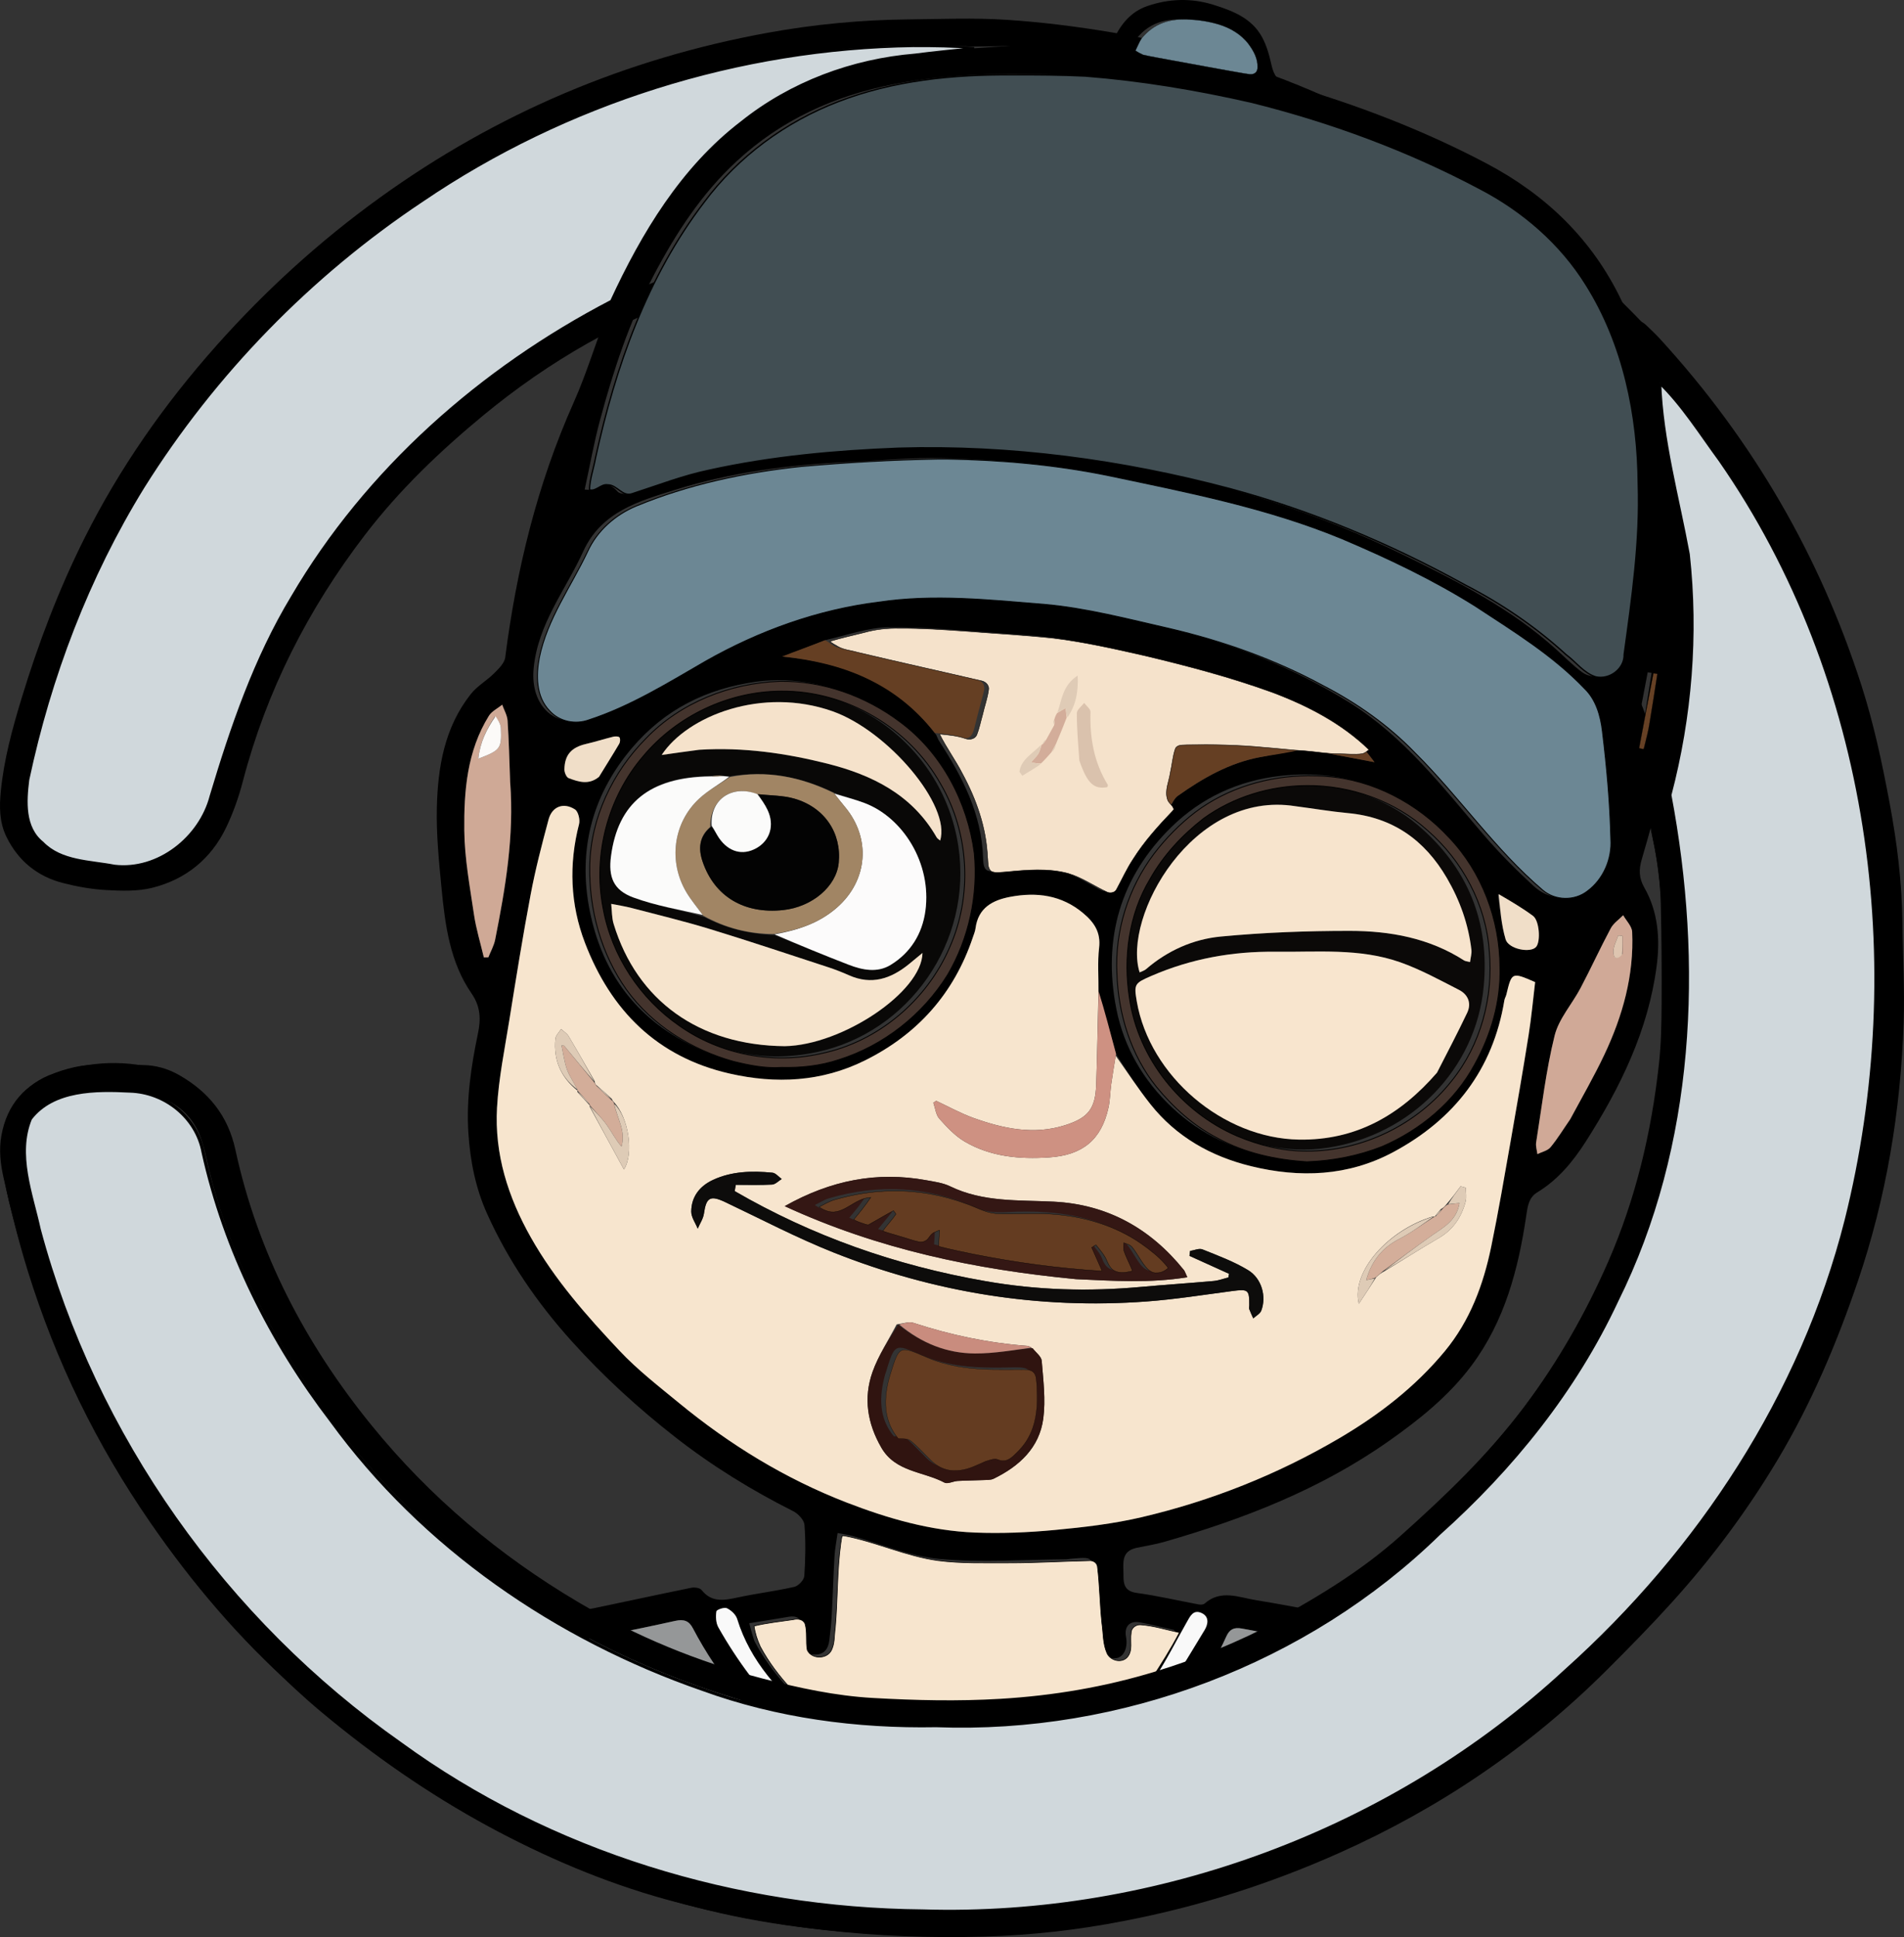 <?xml version="1.0" encoding="UTF-8" standalone="no"?>
<svg
   width="412.938mm"
   height="420.059mm"
   viewBox="0 0 412.938 420.059"
   version="1.1"
   id="svg8"
   xmlns="http://www.w3.org/2000/svg"
   xmlns:svg="http://www.w3.org/2000/svg"
   xmlns:rdf="http://www.w3.org/1999/02/22-rdf-syntax-ns#"
   xmlns:cc="http://creativecommons.org/ns#"
   xmlns:dc="http://purl.org/dc/elements/1.1/">
  <rect x="0" y="0" width="412.938" height="420.059" fill="#333333" stroke="none"/>
  <defs
     id="defs2" />
  <g
     id="g25">
    <path
       style="fill:#000000;stroke:none;stroke-width:0.265"
       d="m 224,368.02 c 17.873,-1.975 34.561,-7.06 50.214,-15.409 10.435,-5.566 20.626,-11.596 29.477,-19.512 9.722,-8.695 19.166,-17.708 27.011,-28.214 7.255,-9.716 13.225,-20.181 18.085,-31.293 5.988,-13.693 9.366,-28.054 11,-42.847 0.463,-4.19 0.548,-8.436 0.574,-12.658 0.045,-7.404 0,-14.811 -0.175,-22.212 -0.152,-6.451 -1.363,-12.777 -2.772,-19.056 C 351.801,151.811 340.58,129.613 323.836,110.226 311.467,95.906 297.455,83.545 280.656,74.575 269.28,68.501 257.632,63.08 245.094,59.802 c -9.236,-2.414 -18.632,-3.814 -28.144,-4.514 -22.072,-1.623 -43.624,0.91 -64.611,8.02 -17.487,5.925 -33.215,14.964 -47.437,26.696 -9.48,7.82 -18.319,16.278 -25.802,26.058 -12.299,16.076 -21.319,33.781 -26.447,53.43 -0.885,3.39 -2.076,6.756 -3.585,9.914 -3.261,6.824 -8.767,11.295 -16.047,13.116 -3.174,0.794 -6.656,0.67 -9.972,0.49 -3.145,-0.17 -6.313,-0.737 -9.37,-1.521 -5.581,-1.431 -9.729,-4.804 -12.287,-10.035 -1.536,-3.14 -1.548,-6.475 -1.221,-9.834 0.669,-6.876 2.475,-13.501 4.478,-20.086 3.65,-11.998 8.086,-23.689 13.707,-34.905 7.629,-15.224 17.326,-29.045 28.635,-41.751 10.645,-11.96 22.418,-22.67 35.413,-32.038 25.301,-18.24 53.305,-30.11 83.974,-35.712 10.163,-1.856 20.419,-2.825 30.747,-2.924 7.045,-0.068 14.115,-0.367 21.132,0.088 7.635,0.495 15.269,1.458 22.818,2.72 15.972,2.671 31.388,7.303 46.21,13.893 19.318,8.589 36.928,19.835 52.827,33.753 11.031,9.657 21.269,20.083 30.274,31.68 10.438,13.444 18.847,28.069 25.543,43.707 7.362,17.195 12.469,35.018 14.94,53.561 0.696,5.227 1.039,10.508 1.364,15.776 0.265,4.304 0.303,8.624 0.37,12.938 0.136,8.649 -0.57,17.256 -1.626,25.824 -1.672,13.562 -4.341,26.919 -8.654,39.92 -6.434,19.393 -15.576,37.382 -27.655,53.876 -7.779,10.623 -16.463,20.454 -25.915,29.601 -10.285,9.953 -21.328,18.949 -33.49,26.566 -21.445,13.429 -44.519,22.708 -69.321,27.713 -15.621,3.152 -31.396,4.519 -47.315,3.983 -15.172,-0.51 -30.249,-1.938 -45.041,-5.562 -13.308,-3.261 -26.177,-7.753 -38.575,-13.626 -18.802,-8.908 -35.542,-20.863 -51.064,-34.567 -12.014,-10.607 -22.291,-22.779 -31.402,-35.967 -11.617,-16.815 -20.474,-34.966 -26.518,-54.463 -2.057,-6.637 -3.713,-13.411 -5.249,-20.191 -0.671,-2.962 -1.036,-6.042 -0.477,-9.175 1.203,-6.735 5.153,-11.186 11.395,-13.416 7.834,-2.798 15.902,-3.127 23.897,-0.628 6.729,2.103 11.423,6.507 13.562,13.341 0.735,2.349 1.257,4.769 1.804,7.173 1.87,8.219 5.209,15.892 8.693,23.511 6.238,13.64 14.282,26.101 24.204,37.368 10.563,11.994 22.667,22.157 36.07,30.81 9.736,6.285 19.999,11.516 30.889,15.515 13.419,4.928 27.259,7.875 41.523,8.588 10.473,0.523 20.966,0.699 31.662,-0.496 m -30.426,6.154 c -1.593,-0.023 -3.186,-0.046 -5.134,-0.095 -0.355,-0.029 -0.709,-0.059 -1.461,-0.256 -1.156,-0.087 -2.311,-0.175 -3.921,-0.287 -3.279,-0.506 -6.569,-0.95 -9.834,-1.531 -7.302,-1.299 -14.492,-3.092 -21.459,-5.633 C 116.112,353.369 87.314,331.413 66.219,299.801 56.131,284.684 48.48,268.332 44.594,250.416 c -0.187,-0.86 -0.424,-1.711 -0.672,-2.556 -1.738,-5.919 -5.857,-9.244 -11.698,-10.638 -1.016,-0.242 -2.089,-0.235 -3.126,-0.401 -5.795,-0.929 -11.463,-0.412 -16.799,2.023 -4.31,1.966 -6.583,5.527 -6.452,10.341 0.062,2.279 0.295,4.589 0.771,6.816 2.883,13.494 7.121,26.592 12.782,39.146 12.889,28.583 31.219,53.115 55.632,72.944 11.176,9.078 22.889,17.375 35.683,24.072 17.059,8.93 35.049,15.104 53.971,18.69 4.493,0.851 8.997,1.384 13.927,2.021 1.152,0.094 2.304,0.187 3.865,0.314 0.684,0.028 1.368,0.056 2.465,0.223 1.33,0.084 2.66,0.169 4.385,0.292 0.53,0.026 1.059,0.053 2.018,0.191 2.554,0.108 5.109,0.217 8.147,0.336 4.37,-0.012 8.741,-0.024 13.59,0.044 1.822,-0.165 3.643,-0.331 5.859,-0.488 0.525,-0.03 1.051,-0.06 2.031,-0.021 1.311,-0.166 2.622,-0.332 4.379,-0.517 2.192,-0.186 4.416,-0.203 6.571,-0.591 6.399,-1.154 12.818,-2.254 19.146,-3.733 25.093,-5.867 48.208,-16.218 69.319,-31.009 13.649,-9.562 25.659,-20.944 36.763,-33.312 26.111,-29.082 41.955,-62.988 47.457,-101.672 1.029,-7.233 1.729,-14.538 2.097,-21.834 0.997,-19.741 -0.751,-39.255 -5.702,-58.43 C 394.567,137.734 384.055,114.692 368.867,93.844 359.948,81.602 349.495,70.762 338.237,60.685 318.018,42.588 295.169,28.905 269.454,20.145 c -9.175,-3.126 -18.482,-5.794 -28.15,-7.032 -5.825,-0.746 -11.619,-1.729 -17.842,-2.76 -1.676,-0.11 -3.353,-0.22 -5.424,-0.355 -0.526,-0.026 -7.694,0.199 -8.647,0.035 -6.63,-0.039 0.396,-0.082 -6.234,-0.105 -0.337,-10e-4 -7.692,-0.087 -8.424,0.031 -0.528,0.021 -1.056,0.041 -2.078,-0.006 -2.181,0.178 -4.363,0.355 -6.849,0.544 -0.203,0.011 -0.406,0.023 -1.075,-0.026 -1.484,0.177 -2.969,0.353 -4.898,0.563 -4.678,0.696 -9.384,1.24 -14.028,2.115 -21.205,3.993 -41.313,11.078 -60.132,21.693 -29.795,16.807 -54.147,39.47 -72.88,68.098 -11.995,18.332 -19.759,38.507 -25.282,59.595 -1.085,4.143 -1.981,8.357 -1.78,12.731 0.115,2.51 0.914,4.625 2.521,6.5 1.895,2.211 4.226,3.762 7.067,4.376 2.404,0.519 4.856,0.815 7.714,1.355 2.746,0.435 5.487,0.663 8.571,-0.276 7.128,-2.196 11.657,-7.009 14.023,-13.975 0.538,-1.583 0.979,-3.2 1.451,-4.805 0.995,-3.381 1.84,-6.813 2.992,-10.139 8.675,-25.048 22.524,-46.731 42.106,-64.702 15.206,-13.954 31.947,-25.466 51.275,-33.03 13.767,-5.388 27.992,-8.79 43.123,-10.333 1.309,-0.172 2.619,-0.344 4.327,-0.535 0.531,-0.04 0.62,-0.154 1.592,-0.12 0.879,-0.021 5.708,-0.344 7.101,-0.304 5.211,-0.014 3.531,-0.655 9.703,-0.035 1.252,-10e-4 5.386,0.374 7.031,0.403 0.525,0.027 1.05,0.053 1.992,0.202 1.499,0.105 2.998,0.209 4.932,0.362 3.453,0.526 6.929,0.935 10.353,1.606 5.438,1.065 10.968,1.899 16.239,3.539 28.702,8.928 53.571,23.985 73.976,46.309 18.14,19.846 31.13,42.452 37.763,68.546 1.754,6.899 3.212,13.953 3.89,21.024 0.773,8.055 0.482,16.209 0.727,24.318 0.277,9.206 -0.816,18.287 -2.372,27.327 -4.134,24.016 -13.959,45.571 -28.294,65.153 -6.068,8.29 -13.405,15.427 -20.703,22.606 -6.817,6.706 -14.211,12.627 -22.237,17.844 -16.114,10.474 -33.221,18.585 -52.098,22.623 -4.638,0.992 -9.349,1.64 -14.468,2.389 -1.136,0.169 -2.272,0.337 -3.816,0.544 -0.681,0.022 -1.363,0.045 -2.542,0.003 -2.169,0.148 -4.338,0.296 -6.997,0.498 -5.286,-0.019 -10.572,-0.039 -16.234,-0.194 -0.799,-0.05 -1.598,-0.1 -2.867,-0.169 z"
       id="path3021" />
    <g
       id="g16"
       transform="translate(-433.395,-1.486)">
      <path
         id="path1047"
         d="m 522.05,366.138 c -0.732,-0.486 -1.538,-0.892 -2.174,-1.482 -0.639,-0.592 -1.431,-1.32 -1.54,-2.078 -0.075,-0.519 0.785,-1.41 1.43,-1.758 5.352,-2.886 11.075,-4.575 17.084,-5.582 7.381,-1.236 14.706,-2.816 22.04,-4.323 8.153,-1.676 16.284,-3.459 24.44,-5.12 0.7,-0.143 1.848,0.018 2.223,0.488 2.264,2.838 5.024,2.218 7.972,1.587 4.029,-0.863 8.14,-1.355 12.154,-2.275 0.884,-0.203 2.094,-1.492 2.153,-2.35 0.254,-3.683 0.322,-7.406 0.033,-11.082 -0.084,-1.073 -1.372,-2.439 -2.454,-2.983 -8.99,-4.519 -17.505,-9.761 -25.443,-15.95 -8.125,-6.335 -15.684,-13.237 -22.597,-20.916 -7.496,-8.326 -13.728,-17.405 -18.324,-27.602 -2.488,-5.52 -3.657,-11.355 -4.061,-17.392 -0.493,-7.371 0.562,-14.544 2.067,-21.728 0.608,-2.904 0.65,-5.732 -1.383,-8.668 -4.684,-6.762 -5.741,-14.814 -6.514,-22.795 -0.564,-5.823 -1.156,-11.692 -1.018,-17.524 0.207,-8.802 1.672,-17.433 7.376,-24.623 1.38,-1.74 3.46,-2.907 5.055,-4.5 0.987,-0.986 2.241,-2.205 2.4,-3.444 2.441,-19.091 6.957,-37.578 14.826,-55.233 2.989,-6.705 5.051,-13.817 7.761,-20.654 4.472,-11.281 10.492,-21.611 18.538,-30.818 5.492,-6.283 11.864,-11.262 19.014,-15.393 7.066,-4.083 14.736,-6.658 22.706,-7.861 8.978,-1.355 18.067,-2.2 27.138,-2.645 5.904,-0.29 11.867,0.474 17.795,0.884 1.803,0.125 3.311,-0.283 4.021,-1.902 1.552,-3.54 3.816,-6.381 7.515,-7.639 4.699,-1.598 9.481,-1.754 14.311,-0.243 4.201,1.314 8.238,2.885 10.483,6.943 1.035,1.87 1.618,4.046 2.092,6.154 0.49,2.177 1.379,3.578 3.695,4.252 14.845,4.318 29.218,9.815 42.929,17.045 12.91,6.808 22.895,16.446 29.226,29.613 3.978,8.273 6.507,17.064 7.237,26.246 0.715,8.99 3.114,17.607 5.024,26.357 1.897,8.692 1.64,17.575 1.074,26.483 -0.563,8.856 -2.411,17.412 -4.482,25.958 -1.321,5.452 -2.838,10.86 -4.413,16.245 -0.645,2.205 -0.648,4.023 0.575,6.165 3.009,5.269 3.416,11.194 2.65,17.021 -1.835,13.963 -7.891,26.311 -15.378,38.036 -2.783,4.358 -6.028,8.269 -10.519,11.004 -1.871,1.14 -2.09,3.097 -2.377,5.039 -1.722,11.652 -4.679,22.878 -11.871,32.516 -4.928,6.604 -11.301,11.693 -17.973,16.393 -14.824,10.441 -31.459,16.897 -48.748,21.857 -1.936,0.555 -3.944,0.856 -5.919,1.274 -3.508,0.743 -2.818,3.501 -2.842,5.917 -0.02,2.013 0.282,3.507 2.881,3.862 4.508,0.616 8.955,1.664 13.435,2.496 0.41,0.076 1.008,0.051 1.282,-0.192 3.507,-3.117 7.444,-1.336 11.09,-0.745 9.524,1.544 18.967,3.582 28.479,5.21 6.407,1.096 12.96,1.453 19.289,2.856 4.192,0.929 8.145,3.032 12.12,4.801 1.476,0.657 1.233,1.732 -0.117,2.587 -0.787,0.498 -1.473,1.156 -2.358,1.95 -0.154,0.207 -0.38,0.264 -0.579,0.227 -3.269,-1.113 -6.265,-2.588 -9.427,-3.176 -5.722,-1.066 -11.569,-1.44 -17.316,-2.396 -11.05,-1.84 -22.075,-3.838 -33.088,-5.891 -1.759,-0.328 -2.689,0.183 -3.364,1.663 -3.926,8.612 -9.052,16.406 -15.601,23.274 -6.349,6.658 -12.627,13.373 -21.524,17.142 -1.074,0.24 -7.355,2.334 -8.467,2.43 -0.777,-0.327 -1.451,-0.619 -2.022,-0.91 0.429,-0.514 6.247,-3.118 6.777,-3.487 9.006,-6.28 17.774,-12.917 24.471,-21.691 4.331,-5.674 7.86,-11.968 11.615,-18.067 0.711,-1.155 1.153,-2.887 -0.623,-3.712 -1.802,-0.837 -2.493,0.683 -3.205,1.94 -2.29,4.046 -4.382,8.221 -6.92,12.105 -4.959,7.589 -11.148,13.913 -19.389,18.08 -9.066,4.584 -18.837,4.329 -28.325,3.276 -9.858,-1.094 -18.932,-5.169 -26.564,-11.899 -7.065,-6.231 -13.468,-12.903 -16.337,-22.235 -0.289,-0.941 -1.311,-1.879 -2.231,-2.32 -0.562,-0.269 -2.221,0.323 -2.274,0.69 -0.163,1.121 -0.109,2.501 0.431,3.459 4.065,7.215 9.039,13.816 14.795,19.73 7.942,8.16 21.007,17.6 30.538,24.076 -3.056,1.508 -9.111,-1.181 -12.811,-3.105 -6.042,-3.142 -10.899,-8.219 -15.933,-12.788 -8.844,-8.026 -16.527,-17.068 -22.126,-27.733 -0.818,-1.557 -1.89,-2.021 -3.869,-1.577 -9.046,2.026 -18.165,3.721 -27.237,5.634 -8.025,1.691 -16.035,3.456 -24.024,5.311 -2.211,0.514 -4.322,1.464 -6.478,2.214 M 720.174,164.609 c 3.576,0.675 7.152,1.351 11.295,2.133 -1.008,-1.33 -1.715,-2.261 -2.759,-3.35 -5.655,-5.26 -12.374,-8.883 -19.465,-11.59 -6.825,-2.606 -13.913,-4.592 -20.992,-6.443 -7.365,-1.926 -14.818,-3.588 -22.31,-4.938 -5.136,-0.925 -10.394,-1.24 -15.613,-1.613 -8.068,-0.577 -16.154,-1.369 -24.224,-1.286 -4.451,0.046 -8.885,1.689 -13.711,2.776 -3.025,1.186 -6.051,2.373 -9.076,3.559 13.174,1.351 24.756,5.714 33.113,16.981 0.229,0.477 0.408,0.987 0.694,1.428 5.025,7.745 9.194,15.757 9.479,25.334 0.093,3.119 0.932,2.984 3.965,2.643 3.982,-0.448 8.144,-0.723 12.043,-0.031 3.208,0.569 6.211,2.536 9.176,4.123 1.482,0.793 2.409,0.572 3.002,-0.794 2.795,-6.436 7.115,-11.771 12.256,-16.87 0.581,-0.876 0.973,-2.018 1.772,-2.586 5.443,-3.864 11.18,-7.155 17.864,-8.413 2.846,-0.536 5.683,-1.115 8.959,-1.651 1.353,0.165 2.705,0.33 4.533,0.59 M 671.666,216.47 c 0.008,-3.148 -0.261,-6.328 0.103,-9.435 0.395,-3.377 -1.065,-5.523 -3.449,-7.524 -4.683,-3.93 -10.056,-4.62 -15.801,-3.548 -3.847,0.718 -6.97,2.376 -7.549,6.812 -0.09,0.689 -0.375,1.357 -0.6,2.024 -4.085,12.156 -12.018,21.012 -23.42,26.664 -9.348,4.634 -19.254,5.12 -29.313,2.828 -15.725,-3.583 -25.758,-13.681 -31.375,-28.349 -3.193,-8.338 -3.535,-17.011 -1.278,-25.752 0.247,-0.958 -0.178,-2.721 -0.89,-3.181 -2.476,-1.595 -4.965,-0.643 -5.725,2.183 -1.448,5.385 -2.854,10.799 -3.888,16.274 -1.707,9.035 -3.159,18.12 -4.616,27.201 -1.015,6.32 -2.316,12.641 -2.676,19.007 -0.569,10.061 2.369,19.345 7.331,28.138 5.194,9.203 12.107,17.009 19.256,24.601 3.904,4.146 8.474,7.689 12.894,11.321 11.003,9.042 23.015,16.418 36.339,21.576 8.973,3.473 18.172,6.129 27.818,6.515 5.75,0.231 11.558,-0.014 17.291,-0.555 6.348,-0.599 12.746,-1.337 18.939,-2.792 15.071,-3.543 29.38,-9.233 42.742,-17.076 8.62,-5.06 16.513,-11.127 22.946,-18.904 5.477,-6.621 8.364,-14.422 10.068,-22.686 1.549,-7.513 2.837,-15.082 4.17,-22.639 1.366,-7.743 2.706,-15.492 3.941,-23.258 0.612,-3.846 0.961,-7.734 1.412,-11.458 -5.065,-2.195 -5.062,-2.194 -6.249,2.721 -0.101,0.418 -0.355,0.804 -0.424,1.224 -2.468,15.039 -10.88,25.827 -24.078,32.912 -9.786,5.253 -20.288,5.652 -30.903,3.051 -8.658,-2.122 -16.17,-6.356 -21.786,-13.438 -2.673,-3.371 -5.029,-6.993 -7.451,-10.899 -1.26,-4.368 -2.521,-8.737 -3.778,-13.558 M 738.88,35.39 c -4.621,-1.798 -9.205,-3.696 -13.869,-5.374 -12.109,-4.359 -24.534,-7.597 -37.242,-9.564 -8.146,-1.261 -16.365,-2.477 -24.582,-2.745 -11.987,-0.391 -23.99,-0.26 -35.901,2.041 -12.958,2.503 -24.438,7.738 -34.131,16.707 -7.582,7.016 -13.145,15.562 -17.923,24.62 -5.28,10.009 -8.806,20.707 -11.726,31.595 -1.314,4.899 -2.202,9.911 -3.31,14.991 0.657,0 1.016,0.113 1.173,-0.016 2.171,-1.805 4.064,-1.697 6.008,0.473 0.445,0.496 1.864,0.587 2.598,0.286 8.75,-3.579 17.793,-5.885 27.166,-7.214 15.073,-2.138 30.146,-3.248 45.4,-2.698 11.853,0.428 23.527,1.949 35.158,3.972 21.166,3.682 41.451,10.168 60.742,19.667 11.461,5.643 22.821,11.461 32.41,20.128 1.845,1.667 3.607,3.447 5.584,4.941 2.855,2.157 7.4,0.444 7.833,-2.968 1.14,-8.971 2.582,-17.935 3.081,-26.947 0.761,-13.721 -0.102,-27.355 -4.673,-40.534 C 778.762,65.474 772.467,55.916 762.952,48.601 755.723,43.043 747.46,39.351 738.88,35.391 m 27.995,107.121 c -6.726,-4.405 -13.208,-9.251 -20.229,-13.12 -13.44,-7.406 -27.458,-13.676 -42.309,-17.712 -9.703,-2.637 -19.579,-4.655 -29.412,-6.794 -12.153,-2.644 -24.518,-3.713 -36.911,-4.044 -6.91,-0.185 -13.844,0.524 -20.767,0.842 -12.681,0.584 -25.229,2.216 -37.359,6.002 -7.88,2.459 -16.068,4.726 -20.012,13.392 -3.811,8.374 -9.855,15.687 -10.753,25.426 -0.751,8.15 4.865,13.142 11.598,10.71 6.933,-2.505 13.715,-5.841 19.955,-9.776 17.36,-10.948 36.122,-16.64 56.609,-16.498 5.94,0.041 11.882,0.58 17.812,1.041 3.965,0.308 7.955,0.641 11.852,1.389 6.677,1.282 13.306,2.827 19.926,4.387 13.891,3.274 26.992,8.475 39.143,16.046 11.875,7.398 20.207,18.321 29.131,28.696 3.348,3.893 6.986,7.567 10.764,11.045 1.746,1.607 3.971,2.738 6.712,2.423 5.772,-0.664 9.133,-7.458 8.97,-12.25 -0.25,-7.351 -0.828,-14.706 -1.648,-22.017 -0.365,-3.255 -0.879,-6.983 -2.715,-9.468 -2.695,-3.647 -6.638,-6.372 -10.357,-9.719 M 597.006,357.339 c 3.77,7.236 9.439,12.807 15.722,17.817 5.528,4.408 11.834,7.569 18.67,8.912 5.766,1.133 11.799,0.948 17.719,1.237 5.146,0.252 9.919,-1.36 14.481,-3.489 11.666,-5.444 18.25,-15.574 24.529,-26.849 -2.761,-0.622 -5.109,-1.209 -7.482,-1.668 -2.245,-0.434 -3.466,0.889 -3.038,3.164 0.456,2.423 -0.554,4.573 -2.403,4.631 -2.39,0.075 -3.191,-1.956 -3.421,-3.715 -0.584,-4.468 -0.907,-8.979 -1.127,-13.483 -0.235,-4.812 -0.131,-4.818 -5.016,-4.385 -0.355,0.031 -0.707,0.119 -1.061,0.121 -9.164,0.053 -18.387,0.749 -27.471,-0.077 -6.351,-0.578 -12.51,-3.251 -18.762,-4.962 -1.049,-0.287 -2.136,-0.441 -3.293,-0.674 -0.268,1.952 -0.584,3.503 -0.675,5.068 -0.241,4.151 -0.356,8.309 -0.581,12.46 -0.104,1.929 -0.295,3.857 -0.541,5.774 -0.242,1.885 -1.179,3.141 -3.29,3.063 -2.063,-0.076 -2.732,-1.347 -2.701,-3.198 0.012,-0.713 0.022,-1.427 0.054,-2.14 0.092,-2.051 -0.615,-3.247 -2.926,-2.851 -2.694,0.461 -5.395,0.883 -8.503,1.389 0.353,1.353 0.632,2.422 1.118,3.853 m -5.641,-125.995 c 2.701,0.451 5.388,1.15 8.106,1.306 8.735,0.502 16.922,-1.398 24.393,-6.094 12.515,-7.867 18.97,-19.392 19.975,-33.927 0.517,-7.471 -1.461,-14.537 -4.819,-21.296 -7.264,-14.62 -25.183,-24.297 -41.582,-22.018 -10.884,1.512 -19.895,6.034 -26.988,14.383 -9.109,10.721 -11.931,23.211 -8.867,36.654 3.613,15.855 13.849,26.006 29.781,30.992 m 119.252,21.188 c 2.298,0.171 4.63,0.674 6.889,0.448 5.65,-0.564 11.195,-1.602 16.408,-4.142 8.916,-4.345 15.577,-10.952 19.672,-19.882 3.455,-7.533 4.793,-15.503 3.487,-23.881 -1.269,-8.142 -4.345,-15.421 -9.862,-21.467 -9.642,-10.568 -21.542,-15.475 -36.017,-13.877 -9.225,1.018 -17.203,4.716 -23.704,11.062 -11.111,10.845 -14.984,24.233 -11.994,39.428 1.658,8.425 5.917,15.657 12.161,21.49 6.305,5.89 13.909,9.446 22.959,10.822 m 63.419,-8.445 c 2.447,-4.617 5.071,-9.151 7.301,-13.87 3.976,-8.412 6.469,-17.24 6.039,-26.649 -0.056,-1.231 -1.27,-2.41 -1.948,-3.613 -0.915,0.937 -2.103,1.728 -2.695,2.837 -2.275,4.258 -4.288,8.656 -6.537,12.929 -1.836,3.489 -4.725,6.661 -5.638,10.348 -1.88,7.585 -2.771,15.416 -4.005,23.157 -0.129,0.81 0.169,1.687 0.268,2.533 0.967,-0.481 2.213,-0.729 2.846,-1.488 1.526,-1.833 2.766,-3.905 4.369,-6.184 m -229.998,-73.232 c -0.169,-4.361 -0.263,-8.728 -0.557,-13.08 -0.079,-1.177 -0.761,-2.314 -1.166,-3.47 -0.979,0.795 -2.261,1.402 -2.89,2.415 -4.737,7.632 -5.424,16.281 -5.332,24.883 0.065,6.067 1.208,12.139 2.095,18.176 0.462,3.143 1.413,6.215 2.144,9.319 0.327,-0.006 0.653,-0.012 0.98,-0.016 0.502,-1.275 1.21,-2.508 1.473,-3.83 2.222,-11.182 4.153,-22.401 3.254,-34.395 M 679.768,9.989 c -0.362,0.762 -0.724,1.525 -1.177,2.481 0.812,0.402 1.392,0.861 2.035,0.982 7.355,1.375 14.722,2.69 22.081,4.041 1.584,0.291 2.451,-0.286 2.309,-1.919 -0.074,-0.855 -0.314,-1.749 -0.698,-2.516 -2.566,-5.127 -7.394,-6.649 -12.487,-7.209 -4.365,-0.48 -8.749,-0.1 -12.064,4.141 M 563.404,169.759 c 1.435,-2.316 2.896,-4.617 4.278,-6.964 0.221,-0.376 0.285,-1.1 0.065,-1.401 -0.186,-0.254 -0.923,-0.256 -1.361,-0.148 -1.97,0.484 -3.906,1.109 -5.882,1.566 -3.163,0.732 -4.64,2.328 -4.701,5.523 -0.012,0.647 0.432,1.705 0.923,1.89 2.129,0.803 4.359,1.559 6.678,-0.465 m 194.823,25.679 c 0.533,3.258 0.77,6.603 1.701,9.743 0.639,2.157 5.473,3.06 6.646,1.61 0.983,-1.216 0.679,-5.673 -0.701,-6.693 -2.327,-1.718 -4.83,-3.198 -7.645,-4.66 m 31.519,-36.478 c 0.616,-3.852 1.232,-7.704 1.848,-11.556 -0.282,-0.045 -0.564,-0.089 -0.846,-0.134 -1.031,5.397 -2.063,10.794 -3.094,16.192 0.319,0.067 0.638,0.134 0.957,0.201 0.371,-1.416 0.742,-2.833 1.135,-4.704 z"
         style="fill:#000000;stroke:none;stroke-width:0.536" />
      <path
         id="path1049"
         d="m 522.404,365.95 c 2.27,-0.889 3.913,-1.512 6.124,-2.025 7.988,-1.855 15.999,-3.62 24.024,-5.311 9.072,-1.912 18.191,-3.608 27.237,-5.634 1.979,-0.443 3.051,0.02 3.869,1.577 5.599,10.664 13.283,19.706 22.126,27.733 5.035,4.569 8.836,7.725 14.246,11.862 l 2.809,1.46 c 0.898,0.731 -17.639,-0.695 -28.892,-2.758 -23.727,-4.349 -46.241,-12.304 -67.465,-23.839 -1.54,-0.837 -2.907,-2.194 -4.554,-2.834 0.09,-0.217 0.273,0.126 0.476,-0.23 z"
         style="fill:#959798;stroke:none;stroke-width:0.536" />
      <path
         id="path1051"
         d="m 637.299,397.97 c 1.499,0.06 -5.766,0.238 -6.754,-2.32 -9.716,-6.323 -18.615,-13.384 -26.557,-21.544 -5.756,-5.914 -10.73,-12.515 -14.795,-19.73 -0.54,-0.958 -0.594,-2.339 -0.431,-3.459 0.053,-0.367 1.712,-0.959 2.274,-0.69 0.92,0.441 1.942,1.379 2.231,2.32 2.868,9.332 9.271,16.004 16.337,22.235 7.632,6.73 16.706,10.805 26.564,11.899 9.489,1.053 19.259,1.308 28.325,-3.276 8.241,-4.167 14.43,-10.491 19.389,-18.08 2.538,-3.884 4.63,-8.059 6.92,-12.105 0.712,-1.257 1.403,-2.778 3.205,-1.94 1.776,0.825 1.335,2.557 0.623,3.712 -3.755,6.098 -7.284,12.393 -11.615,18.067 -6.697,8.775 -16.961,17.025 -25.967,23.305 -1.794,1.108 -7.964,1.673 -11.576,1.872 l -12.852,-0.452 z"
         style="fill:#f9f9f9;stroke:none;stroke-width:0.536" />
      <path
         id="path1061"
         d="m 675.366,230.426 c 2.5,3.508 4.856,7.13 7.529,10.501 5.616,7.082 13.127,11.316 21.786,13.438 10.615,2.601 21.117,2.202 30.903,-3.051 13.198,-7.085 21.61,-17.873 24.078,-32.912 0.069,-0.42 0.323,-0.806 0.424,-1.224 1.188,-4.915 1.184,-4.916 6.249,-2.721 -0.45,3.723 -0.8,7.611 -1.412,11.458 -1.235,7.765 -2.575,15.514 -3.941,23.258 -1.333,7.557 -2.621,15.125 -4.17,22.639 -1.704,8.264 -4.591,16.064 -10.068,22.686 -6.433,7.777 -14.326,13.844 -22.946,18.904 -13.361,7.843 -27.671,13.533 -42.742,17.076 -6.193,1.456 -12.591,2.194 -18.939,2.792 -5.734,0.541 -11.541,0.786 -17.291,0.555 -9.646,-0.387 -18.845,-3.042 -27.818,-6.515 -13.325,-5.158 -25.336,-12.534 -36.339,-21.576 -4.42,-3.632 -8.99,-7.175 -12.894,-11.321 -7.149,-7.592 -14.062,-15.398 -19.256,-24.601 -4.962,-8.793 -7.9,-18.077 -7.331,-28.138 0.36,-6.366 1.661,-12.687 2.676,-19.007 1.458,-9.08 2.909,-18.165 4.616,-27.201 1.035,-5.475 2.441,-10.889 3.888,-16.274 0.759,-2.825 3.249,-3.778 5.725,-2.183 0.713,0.459 1.138,2.223 0.89,3.181 -2.256,8.74 -1.915,17.414 1.278,25.752 5.618,14.668 15.651,24.767 31.375,28.349 10.059,2.292 19.965,1.806 29.313,-2.828 11.402,-5.652 19.334,-14.509 23.42,-26.664 0.224,-0.668 0.51,-1.335 0.6,-2.024 0.579,-4.436 3.701,-6.094 7.549,-6.812 5.745,-1.072 11.119,-0.382 15.801,3.548 2.385,2.001 3.845,4.147 3.449,7.524 -0.363,3.106 -0.093,6.287 -0.141,9.923 -0.183,6.902 -0.265,13.317 -0.49,19.728 -0.184,5.224 -1.702,7.2 -6.751,8.804 -6.801,2.16 -13.398,0.739 -19.842,-1.568 -2.787,-0.997 -5.406,-2.464 -8.101,-3.717 -0.208,0.136 -0.415,0.271 -0.623,0.407 0.414,1.174 0.535,2.61 1.302,3.468 1.643,1.837 3.406,3.739 5.501,4.964 5.635,3.296 11.882,3.851 18.307,3.426 7.217,-0.477 11.332,-3.78 12.872,-10.794 0.36,-1.638 0.356,-3.352 0.588,-5.022 0.289,-2.081 0.648,-4.153 0.977,-6.229 m -116.73,7.885 c 0.886,0.95 1.772,1.901 2.645,2.862 0,0 0.014,-0.012 0.039,0.368 2.446,4.48 4.892,8.959 7.4,13.553 2.227,-3.542 0.979,-11.367 -2.227,-14.663 -0.103,-0.146 -0.238,-0.25 -0.429,-0.684 -1.052,-0.961 -2.103,-1.922 -3.385,-3.003 -0.142,-0.107 -0.243,-0.245 -0.31,-0.804 -1.88,-3.263 -3.731,-6.543 -5.667,-9.773 -0.369,-0.615 -1.074,-1.029 -1.623,-1.535 -0.428,0.709 -1.162,1.388 -1.233,2.13 -0.437,4.556 1.156,8.318 4.754,11.195 0,0 0.014,-0.012 0.035,0.354 m 185.947,26.973 c 0,0 -0.02,-0.014 -0.42,-0.008 -9.614,2.896 -17.791,11.903 -16.067,18.945 1.459,-2.2 2.555,-3.853 3.793,-5.804 0.488,-0.435 0.976,-0.869 1.853,-1.314 3.902,-2.392 7.766,-4.85 11.718,-7.156 3.124,-1.822 4.916,-4.551 5.801,-7.928 0.244,-0.933 0.037,-1.985 0.037,-2.982 -0.376,-0.1 -0.752,-0.2 -1.128,-0.3 -0.965,1.297 -1.93,2.593 -3.177,4.022 -0.263,0.312 -0.526,0.623 -1.154,0.961 -0.426,0.514 -0.852,1.028 -1.257,1.562 m -87.626,28.328 c -0.25,-0.093 -0.494,-0.25 -0.749,-0.269 -8.444,-0.629 -16.658,-2.357 -24.703,-4.992 -0.959,-0.314 -2.167,0.133 -3.641,0.336 -1.773,3.419 -3.946,6.695 -5.227,10.289 -2.017,5.657 -1.125,11.201 1.916,16.452 3.07,5.3 9.086,5.12 13.678,7.566 0.688,0.366 1.882,-0.3 2.85,-0.358 1.825,-0.11 3.657,-0.105 5.484,-0.189 0.788,-0.036 1.671,0.029 2.341,-0.299 5.555,-2.712 9.916,-6.71 10.757,-13.045 0.543,-4.089 -0.004,-8.348 -0.338,-12.509 -0.078,-0.967 -1.28,-1.844 -2.367,-2.982 m 9.929,-14.725 c 7.91,0.347 15.828,0.894 24.019,-0.43 -0.443,-0.941 -0.534,-1.299 -0.745,-1.561 -7.255,-9.028 -16.621,-14.239 -28.212,-14.825 -7.63,-0.385 -15.312,0.155 -22.487,-3.331 -1.567,-0.761 -3.415,-1 -5.163,-1.32 -10.696,-1.953 -20.701,-0.016 -30.719,5.625 20.3,9.348 41.26,13.727 63.308,15.841 m -20.053,0.377 c -19.2,-3.359 -37.275,-9.734 -54.092,-19.478 0.075,-0.455 0.149,-0.91 0.223,-1.365 2.63,0 5.265,0.088 7.886,-0.058 0.715,-0.04 1.391,-0.786 2.084,-1.209 -0.673,-0.476 -1.312,-1.302 -2.024,-1.37 -4.385,-0.42 -8.759,-0.34 -12.862,1.556 -2.897,1.338 -4.709,3.641 -4.735,6.87 -0.01,1.233 0.908,2.474 1.402,3.711 0.466,-1.086 1.188,-2.136 1.349,-3.266 0.504,-3.538 1.377,-4.022 4.643,-2.475 7.808,3.698 15.484,7.74 23.5,10.922 21.774,8.643 44.423,12.344 67.842,10.613 6.21,-0.459 12.383,-1.45 18.564,-2.261 3.497,-0.459 3.738,-0.313 3.722,3.105 -10e-4,0.268 -0.097,0.565 -0.012,0.797 0.255,0.689 0.579,1.353 0.875,2.027 0.597,-0.555 1.482,-1 1.742,-1.683 1.157,-3.038 0.118,-6.979 -2.85,-8.779 -3.083,-1.87 -6.54,-3.151 -9.909,-4.503 -0.732,-0.294 -1.783,0.205 -2.686,0.339 -0.043,0.355 -0.087,0.709 -0.131,1.064 2.86,1.296 5.72,2.592 8.581,3.888 -0.046,0.265 -0.092,0.53 -0.139,0.795 -1.073,0.265 -2.133,0.673 -3.221,0.77 -5.237,0.47 -10.486,0.809 -15.723,1.281 -11.246,1.015 -22.439,0.749 -34.033,-1.292 z"
         style="fill:#f7e5ce;stroke:none;stroke-width:0.536" />
      <path
         id="path1069"
         d="m 676.727,395.523 c -3.933,0.48 -7.654,0.944 -11.382,1.336 -0.817,0.086 -2.153,-0.002 -3.197,-0.112 8.517,-3.718 15.286,-10.515 21.635,-17.173 6.549,-6.868 11.675,-14.662 15.601,-23.274 0.675,-1.48 1.605,-1.991 3.364,-1.663 11.013,2.052 22.038,4.051 33.088,5.891 5.746,0.957 11.594,1.33 17.316,2.396 3.161,0.589 6.157,2.064 9.427,3.176 -13.109,7.27 -26.63,14.105 -41.136,18.579 -11.124,3.431 -22.443,6.245 -33.727,9.131 -3.506,0.897 -7.181,1.132 -10.989,1.711 z"
         style="fill:#959798;stroke:none;stroke-width:0.536" />
      <path
         id="path1075"
         d="m 773.912,244.237 c -1.479,2.127 -2.719,4.199 -4.245,6.033 -0.632,0.759 -1.879,1.008 -2.846,1.488 -0.1,-0.846 -0.397,-1.724 -0.268,-2.533 1.234,-7.74 2.126,-15.572 4.005,-23.157 0.914,-3.687 3.802,-6.859 5.638,-10.348 2.249,-4.273 4.262,-8.671 6.537,-12.929 0.593,-1.109 1.781,-1.9 2.695,-2.837 0.678,1.203 1.891,2.382 1.948,3.613 0.43,9.409 -2.063,18.237 -6.039,26.649 -2.231,4.719 -4.855,9.253 -7.425,14.021 m 11.351,-35.885 c 0,-1.303 0,-2.607 0,-3.91 -0.301,-0.032 -0.602,-0.064 -0.903,-0.096 -0.379,1.114 -0.989,2.215 -1.05,3.345 -0.035,0.654 0.107,2.621 1.953,0.66 z"
         style="fill:#d0a997;stroke:none;stroke-width:0.536" />
      <path
         id="path1077"
         d="m 544.039,171.109 c 0.898,11.739 -1.032,22.958 -3.255,34.14 -0.263,1.322 -0.971,2.556 -1.473,3.83 -0.327,0.006 -0.653,0.012 -0.98,0.016 -0.73,-3.104 -1.681,-6.175 -2.144,-9.319 -0.887,-6.037 -2.03,-12.108 -2.095,-18.176 -0.092,-8.602 0.595,-17.251 5.332,-24.883 0.629,-1.013 1.911,-1.62 2.89,-2.415 0.405,1.155 1.087,2.292 1.166,3.47 0.293,4.353 0.388,8.719 0.557,13.335 m -3.339,-14.166 c -1.806,2.699 -3.199,5.544 -3.562,9.068 4.797,-1.841 5.07,-2.156 4.889,-6.632 -0.037,-0.912 -0.653,-1.8 -1.327,-2.435 z"
         style="fill:#cfa996;stroke:none;stroke-width:0.536" />
      <path
         id="path1079"
         d="m 612.337,140.314 c 1.06,0.528 1.78,1.347 2.739,1.576 9.84,2.345 19.699,4.617 29.576,6.799 1.906,0.421 2.565,1.219 2.037,3.102 -0.72,2.57 -1.369,5.16 -2.024,7.747 -0.461,1.822 -1.36,2.479 -3.3,1.767 -1.539,-0.565 -3.407,-0.654 -5.24,-0.886 -8.527,-10.832 -19.942,-15.233 -33.12,-16.562 3.023,-1.195 6.117,-2.266 9.332,-3.543 z"
         style="fill:#653f23;fill-opacity:1;stroke:none;stroke-width:0.537" />
      <path
         id="path1081"
         d="m 675.446,230.033 c -0.368,2.275 -0.768,4.54 -1.057,6.622 -0.232,1.67 -0.228,3.384 -0.588,5.022 -1.54,7.014 -5.655,10.317 -12.872,10.794 -6.425,0.425 -12.671,-0.13 -18.307,-3.426 -2.094,-1.225 -3.858,-3.127 -5.501,-4.964 -0.767,-0.858 -0.888,-2.294 -1.302,-3.468 0.208,-0.136 0.416,-0.271 0.623,-0.407 2.695,1.253 5.314,2.72 8.101,3.717 6.444,2.306 13.041,3.728 19.842,1.568 5.049,-1.604 6.568,-3.58 6.751,-8.804 0.225,-6.41 0.345,-13.54 0.526,-20.216 1.297,4.106 2.561,8.995 3.782,13.563 z"
         style="fill:#ce9182;stroke:none;stroke-width:0.536" />
      <path
         id="path1085"
         d="m 686.872,176.714 c -0.14,-0.129 -0.02,-0.412 -0.084,-0.463 -2.656,-2.102 -1.209,-4.616 -0.739,-7.041 1.53,-7.901 -0.139,-6.282 7.931,-6.501 6.984,-0.19 14.243,0.811 21.36,1.342 -2.724,0.754 -5.811,1.083 -8.657,1.619 -6.684,1.259 -12.421,4.55 -17.864,8.413 -0.8,0.568 -1.192,1.71 -1.946,2.631 z"
         style="fill:#653f23;fill-opacity:1;stroke:none;stroke-width:0.536" />
      <path
         id="path1087"
         d="m 563.312,169.947 c -2.227,1.835 -4.457,1.079 -6.586,0.276 -0.491,-0.185 -0.935,-1.243 -0.923,-1.89 0.061,-3.195 1.538,-4.791 4.701,-5.523 1.976,-0.457 3.912,-1.083 5.882,-1.566 0.439,-0.108 1.175,-0.106 1.361,0.148 0.221,0.301 0.157,1.026 -0.065,1.401 -1.382,2.347 -2.843,4.648 -4.37,7.153 z"
         style="fill:#f0dec8;stroke:none;stroke-width:0.536" />
      <path
         id="path1089"
         d="m 758.421,195.378 c 2.622,1.521 5.125,3.001 7.452,4.719 1.381,1.02 1.685,5.477 0.701,6.693 -1.173,1.45 -6.007,0.547 -6.646,-1.61 -0.93,-3.14 -1.168,-6.485 -1.507,-9.802 z"
         style="fill:#f0dec8;stroke:none;stroke-width:0.536" />
      <path
         id="path1093"
         d="m 719.972,164.597 c 2.289,0.033 4.816,0.168 7.342,0.155 0.622,-0.004 1.241,-0.489 1.816,-0.96 0.66,0.724 1.366,1.656 2.375,2.985 -4.142,-0.782 -7.719,-1.458 -11.532,-2.18 z"
         style="fill:#653f23;fill-opacity:1;stroke:none;stroke-width:0.536" />
      <path
         id="path1095"
         d="m 666.639,278.863 c -21.801,-2.089 -42.762,-6.468 -63.062,-15.816 10.017,-5.641 20.023,-7.578 30.719,-5.625 1.748,0.319 3.597,0.559 5.163,1.32 7.175,3.485 14.858,2.945 22.487,3.331 11.591,0.585 20.957,5.796 28.212,14.825 0.211,0.262 0.302,0.62 0.745,1.561 -8.191,1.324 -16.109,0.777 -24.265,0.405 m -45.943,-12.194 c 1.827,-1.042 3.654,-2.085 5.48,-3.127 0.213,0.281 0.427,0.563 0.64,0.844 -0.888,1.082 -1.776,2.165 -2.984,3.636 2.487,0.741 4.756,1.368 6.99,2.101 1.451,0.476 2.483,0.367 3.31,-1.149 0.333,-0.611 1.356,-0.846 2.064,-1.253 -0.045,0.791 -0.089,1.583 -0.136,2.374 -0.014,0.257 -0.035,0.513 -0.086,1.242 11.474,2.747 23.083,4.528 35.364,5.333 -0.955,-2.143 -1.613,-3.621 -2.272,-5.099 0.325,-0.208 0.65,-0.416 0.975,-0.624 0.816,1.156 1.919,2.207 2.387,3.489 0.962,2.637 2.671,2.939 5.516,2.199 -0.702,-1.563 -1.368,-2.873 -1.868,-4.244 -0.209,-0.572 -0.063,-1.273 -0.078,-1.916 0.64,0.31 1.486,0.459 1.88,0.961 1.039,1.323 1.794,2.867 2.823,4.199 1.371,1.776 3.013,1.91 4.951,0.424 -0.478,-0.604 -0.802,-1.124 -1.229,-1.535 -9.248,-8.901 -20.607,-10.894 -32.864,-10.183 -2.119,0.123 -4.496,-0.048 -6.39,-0.896 -10.456,-4.679 -21.099,-5.302 -32.021,-2.095 -0.927,0.272 -1.767,0.837 -3.024,1.448 4.669,3.289 6.961,-2.056 11.192,-2.079 -0.817,1.143 -1.286,1.849 -1.807,2.515 -0.617,0.789 -1.278,1.544 -1.92,2.313 0.906,0.417 1.813,0.833 3.105,1.118 z"
         style="fill:#341714;stroke:none;stroke-width:0.536" />
      <path
         id="path1097"
         d="m 647.063,279.287 c 11.363,2.018 22.555,2.284 33.801,1.269 5.237,-0.473 10.486,-0.812 15.723,-1.281 1.088,-0.097 2.148,-0.505 3.221,-0.77 0.046,-0.265 0.092,-0.53 0.139,-0.795 -2.86,-1.296 -5.72,-2.592 -8.581,-3.888 0.043,-0.355 0.087,-0.709 0.131,-1.064 0.904,-0.134 1.954,-0.633 2.686,-0.339 3.368,1.352 6.826,2.632 9.909,4.503 2.968,1.801 4.006,5.741 2.85,8.779 -0.26,0.683 -1.145,1.128 -1.742,1.683 -0.297,-0.674 -0.621,-1.338 -0.875,-2.027 -0.086,-0.232 0.01,-0.53 0.012,-0.797 0.016,-3.418 -0.225,-3.565 -3.722,-3.105 -6.181,0.812 -12.354,1.802 -18.564,2.261 -23.419,1.732 -46.069,-1.97 -67.842,-10.613 -8.016,-3.182 -15.692,-7.224 -23.5,-10.922 -3.266,-1.547 -4.139,-1.063 -4.643,2.475 -0.161,1.13 -0.884,2.179 -1.349,3.266 -0.495,-1.237 -1.412,-2.478 -1.402,-3.711 0.025,-3.229 1.838,-5.531 4.735,-6.87 4.102,-1.895 8.477,-1.976 12.862,-1.556 0.712,0.068 1.351,0.894 2.024,1.37 -0.694,0.422 -1.369,1.169 -2.084,1.209 -2.622,0.146 -5.256,0.058 -7.886,0.058 -0.074,0.455 -0.149,0.91 -0.223,1.365 16.818,9.743 34.892,16.119 54.324,19.5 z"
         style="fill:#0d0c0b;stroke:none;stroke-width:0.536" />
      <path
         id="path1099"
         d="m 657.359,293.832 c 0.685,0.919 1.886,1.796 1.964,2.763 0.334,4.161 0.881,8.42 0.338,12.509 -0.841,6.335 -5.202,10.334 -10.757,13.045 -0.671,0.327 -1.553,0.262 -2.341,0.299 -1.827,0.084 -3.659,0.079 -5.484,0.189 -0.968,0.058 -2.162,0.725 -2.85,0.358 -4.593,-2.447 -10.608,-2.266 -13.678,-7.566 -3.041,-5.251 -3.933,-10.795 -1.916,-16.452 1.282,-3.594 3.454,-6.87 5.573,-10.224 5.06,4.017 10.54,6.21 16.639,6.237 4.169,0.018 8.341,-0.744 12.512,-1.157 m -23.673,23.171 c 3.503,3.973 7.481,3.263 11.611,1.198 0.555,-0.277 1.154,-0.488 1.755,-0.643 0.504,-0.13 1.143,-0.35 1.546,-0.159 2.027,0.961 3.177,-0.346 4.394,-1.542 3.504,-3.444 4.406,-7.729 4.268,-12.47 -0.157,-5.401 -0.049,-5.486 -5.372,-5.359 -6.369,0.153 -12.667,-0.093 -18.618,-2.678 -5.838,-2.536 -5.822,-2.575 -7.747,3.708 -0.052,0.17 -0.124,0.335 -0.17,0.507 -1.307,4.806 -1.383,9.44 1.907,13.391 1.064,-0.041 2.057,-0.036 2.677,0.447 1.259,0.981 2.315,2.222 3.749,3.602 z"
         style="fill:#301410;stroke:none;stroke-width:0.536" />
      <path
         id="path1101"
         d="m 657.158,293.722 c -3.969,0.523 -8.141,1.285 -12.31,1.267 -6.099,-0.027 -11.579,-2.219 -16.448,-6.291 0.937,-0.214 2.145,-0.66 3.104,-0.346 8.046,2.635 16.259,4.362 24.703,4.992 0.255,0.018 0.5,0.176 0.951,0.379 z"
         style="fill:#c98c7e;stroke:none;stroke-width:0.536" />
      <path
         id="path1103"
         d="m 733.352,277.114 c -0.488,0.435 -0.976,0.869 -1.719,1.46 -0.74,0.26 -1.224,0.363 -1.941,0.516 1.163,-4.167 3.437,-7.002 7.122,-8.91 2.705,-1.401 5.174,-3.257 7.748,-4.91 0,0 0.02,0.014 0.194,-0.002 0.599,-0.535 1.024,-1.053 1.448,-1.571 0.263,-0.312 0.526,-0.623 1.125,-1.004 1.041,-0.147 1.746,-0.224 2.6,-0.318 -0.629,3.802 -3.45,5.245 -5.966,7.015 -3.578,2.517 -7.079,5.145 -10.613,7.725 z"
         style="fill:#d4ae9a;stroke:none;stroke-width:0.536" />
      <path
         id="path1105"
         d="m 566.087,240.119 c 0.168,0.061 0.303,0.165 0.473,0.632 0.676,3.29 2.632,6.018 1.625,9.369 -1.289,-1.486 -2.126,-3.192 -3.221,-4.712 -1.089,-1.513 -2.436,-2.839 -3.669,-4.247 0,0 -0.014,0.012 -0.01,-0.188 -0.887,-1.143 -1.779,-2.086 -2.67,-3.028 0,0 -0.014,0.012 -0.01,-0.19 -0.763,-1.582 -1.721,-2.893 -2.247,-4.359 -0.597,-1.662 -0.807,-3.463 -1.185,-5.203 0.185,0.014 0.37,0.029 0.555,0.044 2.217,2.698 4.433,5.396 6.65,8.094 0.059,0.168 0.16,0.306 0.427,0.66 1.177,1.207 2.23,2.168 3.283,3.128 z"
         style="fill:#d3ad99;stroke:none;stroke-width:0.536" />
      <path
         id="path1107"
         d="m 733.547,277.109 c 3.339,-2.575 6.84,-5.203 10.418,-7.72 2.515,-1.769 5.337,-3.213 5.966,-7.015 -0.854,0.094 -1.559,0.171 -2.46,0.252 0.769,-1.294 1.734,-2.59 2.699,-3.887 0.376,0.1 0.752,0.2 1.128,0.3 0,0.997 0.207,2.049 -0.037,2.982 -0.885,3.376 -2.677,6.106 -5.801,7.928 -3.953,2.305 -7.816,4.764 -11.913,7.161 z"
         style="fill:#decbb6;stroke:none;stroke-width:0.536" />
      <path
         id="path1109"
         d="m 744.363,265.274 c -2.374,1.65 -4.843,3.506 -7.548,4.907 -3.685,1.908 -5.959,4.744 -7.122,8.91 0.716,-0.153 1.201,-0.257 1.87,-0.367 -0.912,1.646 -2.008,3.299 -3.467,5.499 -1.724,-7.043 6.453,-16.05 16.267,-18.949 z"
         style="fill:#decbb6;stroke:none;stroke-width:0.536" />
      <path
         id="path1111"
         d="m 561.307,241.351 c 1.221,1.218 2.568,2.545 3.657,4.057 1.094,1.521 1.932,3.227 3.221,4.712 1.007,-3.351 -0.949,-6.079 -1.565,-9.254 3.079,2.86 4.327,10.686 2.1,14.227 -2.508,-4.594 -4.954,-9.073 -7.413,-13.743 z"
         style="fill:#decbb6;stroke:none;stroke-width:0.536" />
      <path
         id="path1113"
         d="m 562.374,236.135 c -2.213,-2.503 -4.429,-5.201 -6.646,-7.899 -0.185,-0.014 -0.37,-0.029 -0.555,-0.044 0.378,1.74 0.589,3.541 1.185,5.203 0.527,1.466 1.485,2.777 2.254,4.354 -3.609,-2.669 -5.202,-6.431 -4.766,-10.987 0.071,-0.743 0.805,-1.422 1.233,-2.13 0.55,0.507 1.255,0.92 1.623,1.535 1.936,3.23 3.787,6.51 5.671,9.968 z"
         style="fill:#decbb6;stroke:none;stroke-width:0.536" />
      <path
         id="path1115"
         d="m 566.076,239.933 c -1.041,-0.774 -2.094,-1.735 -3.156,-2.882 1.042,0.774 2.093,1.735 3.156,2.882 z"
         style="fill:#decbb6;stroke:none;stroke-width:0.536" />
      <path
         id="path1117"
         d="m 558.626,238.128 c 0.882,0.76 1.773,1.702 2.666,2.84 -0.885,-0.756 -1.77,-1.706 -2.666,-2.84 z"
         style="fill:#decbb6;stroke:none;stroke-width:0.536" />
      <path
         id="path1119"
         d="m 746.023,263.709 c -0.242,0.505 -0.667,1.023 -1.276,1.549 0.241,-0.507 0.667,-1.021 1.276,-1.549 z"
         style="fill:#decbb6;stroke:none;stroke-width:0.536" />
      <path
         id="path1135"
         d="m 579.2,223.279 c -8.506,-6.458 -13.862,-14.628 -15.917,-25.027 -4.038,-20.436 8.885,-40.859 29.277,-45.981 22.579,-5.671 45.146,9.635 48.669,32.647 3.177,20.749 -10.697,40.562 -30.819,44.744 -11.175,2.323 -21.59,0.223 -31.21,-6.384 m 10.771,-53.702 c -0.826,0.063 -1.652,0.127 -2.958,0.201 -12.729,0.24 -19.572,5.858 -21.099,17.321 -0.606,4.553 0.49,7.409 4.838,9.007 4.878,1.793 10.097,2.661 15.377,4.234 4.672,2.418 9.641,3.673 15.271,3.936 5.36,2.15 10.7,4.351 16.087,6.428 2.978,1.148 6.178,1.783 9.048,0.035 4.336,-2.641 6.876,-6.729 7.558,-11.74 1.404,-10.315 -4.877,-20.245 -13.22,-23.386 -2.127,-0.801 -4.349,-1.351 -6.751,-2.317 -7.122,-3.384 -14.53,-4.85 -22.743,-3.42 -0.371,-0.029 -0.742,-0.058 -1.408,-0.299 m 13.866,58.767 c 12.234,-0.227 29.499,-11.761 29.628,-20.21 -1.146,0.945 -2.079,1.73 -3.027,2.494 -3.858,3.109 -8.023,4.507 -12.862,2.369 -1.466,-0.648 -2.963,-1.245 -4.486,-1.743 -8.544,-2.793 -17.069,-5.653 -25.665,-8.28 -5.606,-1.713 -11.315,-3.09 -16.989,-4.574 -1.473,-0.385 -2.988,-0.611 -4.484,-0.91 0.165,1.454 0.11,2.975 0.528,4.352 5.061,16.66 18.557,26.344 37.357,26.502 m -18.547,-64.271 c 9.349,-0.583 18.519,0.743 27.529,3.01 9.76,2.455 18.432,6.752 23.708,15.978 0.154,0.268 0.473,0.442 0.761,0.702 2.421,-7.586 -11.315,-23.8 -23.337,-28.039 -15.252,-5.378 -31.456,0.978 -37.053,9.477 2.962,-0.422 5.427,-0.773 8.391,-1.128 z"
         style="fill:#090807;stroke:none;stroke-width:0.536" />
      <path
         id="path1137"
         d="m 677.782,220.548 c -3.319,-15.675 1.012,-28.77 12.521,-39.434 13.563,-12.567 36.419,-12.76 50.616,-0.682 10.804,9.191 15.557,20.956 14.267,34.905 -1.67,18.064 -15.798,32.255 -33.749,35.02 -18.906,2.912 -38.811,-9.668 -43.656,-29.809 m 67.378,13.409 c 2.151,-4.27 4.37,-8.508 6.426,-12.824 1.008,-2.115 0.193,-3.994 -1.778,-5.001 -4.184,-2.139 -8.351,-4.429 -12.762,-5.984 -8.77,-3.092 -17.985,-2.174 -27.072,-2.277 -9.317,-0.106 -18.274,1.52 -26.848,5.233 -3.653,1.582 -3.835,1.769 -3.185,5.531 2.803,16.216 18.69,29.713 35.186,29.976 12.355,0.197 21.926,-5.29 30.033,-14.654 m -31.022,-57.658 c -22.149,-3.57 -37.332,24.07 -33.583,36.052 0.482,-0.236 1.019,-0.375 1.396,-0.7 4.675,-4.038 10.234,-6.505 16.207,-7.073 9.289,-0.883 18.659,-1.233 27.994,-1.227 8.715,0.006 17.225,1.547 24.779,6.413 0.267,0.172 0.641,0.177 1.287,0.343 0.122,-0.994 0.394,-1.849 0.298,-2.66 -0.659,-5.56 -2.487,-10.7 -5.322,-15.558 -4.837,-8.29 -11.766,-13.175 -21.432,-14.078 -3.721,-0.348 -7.416,-0.975 -11.623,-1.512 z"
         style="fill:#0b0908;stroke:none;stroke-width:0.536" />
      <path
         id="path1139"
         d="m 785.192,208.55 c -1.775,1.762 -1.918,-0.204 -1.883,-0.858 0.061,-1.131 0.671,-2.232 1.05,-3.345 0.301,0.032 0.602,0.064 0.903,0.096 0,1.303 0,2.607 -0.071,4.108 z"
         style="fill:#dec5b0;stroke:none;stroke-width:0.536" />
      <path
         id="path1141"
         d="m 540.862,156.811 c 0.512,0.767 1.128,1.656 1.164,2.567 0.18,4.477 -0.092,4.792 -4.889,6.632 0.364,-3.524 1.757,-6.368 3.725,-9.2 z"
         style="fill:#fcfaf8;stroke:none;stroke-width:0.536" />
      <path
         id="path1147"
         d="m 603.578,228.352 c -18.541,-0.166 -32.036,-9.85 -37.098,-26.51 -0.418,-1.377 -0.363,-2.898 -0.528,-4.352 1.496,0.299 3.011,0.524 4.484,0.91 5.674,1.485 11.384,2.861 16.989,4.574 8.596,2.627 17.12,5.487 25.665,8.28 1.523,0.498 3.02,1.095 4.486,1.743 4.839,2.138 9.004,0.74 12.862,-2.369 0.949,-0.764 1.881,-1.549 3.027,-2.494 -0.129,8.448 -17.394,19.983 -29.888,20.218 z"
         style="fill:#f6e4cd;stroke:none;stroke-width:0.536" />
      <path
         id="path1149"
         d="m 614.347,173.597 c 2.178,0.665 4.4,1.215 6.527,2.016 8.343,3.142 14.624,13.071 13.22,23.386 -0.682,5.011 -3.222,9.099 -7.558,11.74 -2.869,1.748 -6.07,1.113 -9.048,-0.035 -5.387,-2.078 -10.727,-4.279 -16.115,-6.611 4.975,-0.887 9.628,-2.38 13.532,-5.795 6.708,-5.868 7.454,-15.03 1.716,-21.858 -0.78,-0.929 -1.517,-1.895 -2.274,-2.843 z"
         style="fill:#fcfbfb;stroke:none;stroke-width:0.536" />
      <path
         id="path1151"
         d="m 585.041,164.075 c -2.715,0.353 -5.18,0.704 -8.142,1.126 5.597,-8.499 21.8,-14.855 37.053,-9.477 12.022,4.239 25.758,20.454 23.337,28.039 -0.289,-0.26 -0.608,-0.434 -0.761,-0.702 -5.276,-9.226 -13.948,-13.522 -23.708,-15.978 -9.01,-2.267 -18.18,-3.593 -27.778,-3.008 z"
         style="fill:#f5e2cb;stroke:none;stroke-width:0.536" />
      <path
         id="path1153"
         d="m 614.235,173.446 c 0.869,1.099 1.605,2.065 2.386,2.994 5.737,6.828 4.992,15.989 -1.716,21.858 -3.904,3.415 -8.557,4.908 -13.719,5.729 -5.415,-0.014 -10.384,-1.269 -15.281,-3.978 -1.368,-1.871 -2.634,-3.376 -3.63,-5.042 -3.972,-6.64 -2.913,-15.064 2.735,-20.318 1.989,-1.85 4.474,-3.167 6.732,-4.727 7.852,-1.516 15.26,-0.051 22.494,3.484 m -16.804,0.23 c -5.284,-2.114 -10.107,1.203 -10.002,7.14 -2.454,2.096 -2.597,4.742 -1.644,7.538 2.573,7.546 8.997,11.378 17.436,10.485 6.317,-0.668 11.581,-5.139 12.079,-10.259 0.628,-6.449 -3.032,-11.985 -9.594,-13.902 -2.5,-0.73 -5.229,-0.673 -8.275,-1.003 z"
         style="fill:#a18564;stroke:none;stroke-width:0.536" />
      <path
         id="path1155"
         d="m 591.56,169.919 c -2.078,1.604 -4.563,2.92 -6.551,4.77 -5.647,5.254 -6.707,13.678 -2.735,20.318 0.997,1.666 2.263,3.171 3.526,4.89 -4.95,-1.13 -10.168,-1.998 -15.046,-3.791 -4.348,-1.599 -5.445,-4.455 -4.838,-9.007 1.527,-11.463 8.369,-17.081 21.56,-17.249 1.238,0.028 2.015,-0.016 2.791,-0.061 0.371,0.029 0.742,0.058 1.294,0.131 z"
         style="fill:#fbfbfa;stroke:none;stroke-width:0.536" />
      <path
         id="path1157"
         d="m 590.119,169.682 c -0.629,0.15 -1.405,0.195 -2.403,0.162 0.604,-0.141 1.43,-0.204 2.403,-0.162 z"
         style="fill:#a18564;stroke:none;stroke-width:0.536" />
      <path
         id="path1159"
         d="m 745.041,234.106 c -7.988,9.215 -17.559,14.701 -29.914,14.505 -16.496,-0.263 -32.383,-13.76 -35.186,-29.976 -0.65,-3.762 -0.468,-3.949 3.185,-5.531 8.574,-3.713 17.531,-5.339 26.848,-5.233 9.087,0.104 18.302,-0.815 27.072,2.277 4.411,1.555 8.577,3.846 12.762,5.984 1.971,1.008 2.786,2.886 1.778,5.001 -2.056,4.315 -4.274,8.554 -6.545,12.973 z"
         style="fill:#f8e5ce;stroke:none;stroke-width:0.536" />
      <path
         id="path1161"
         d="m 714.388,176.317 c 3.957,0.518 7.652,1.146 11.373,1.494 9.666,0.903 16.595,5.788 21.432,14.078 2.835,4.858 4.663,9.998 5.322,15.558 0.096,0.811 -0.177,1.666 -0.298,2.66 -0.646,-0.166 -1.02,-0.171 -1.287,-0.343 -7.554,-4.866 -16.063,-6.407 -24.779,-6.413 -9.335,-0.006 -18.705,0.345 -27.994,1.227 -5.973,0.568 -11.533,3.034 -16.207,7.073 -0.377,0.325 -0.913,0.465 -1.396,0.7 -3.749,-11.982 11.435,-39.622 33.834,-36.034 z"
         style="fill:#f7e4cd;stroke:none;stroke-width:0.536" />
      <path
         id="path1163"
         d="m 597.851,173.704 c 2.625,0.302 5.355,0.244 7.854,0.974 6.562,1.917 10.222,7.453 9.594,13.902 -0.499,5.12 -5.762,9.591 -12.079,10.259 -8.439,0.893 -14.863,-2.94 -17.436,-10.485 -0.954,-2.796 -0.81,-5.442 1.884,-7.627 0.71,0.768 1.113,1.672 1.663,2.474 2.094,3.054 5.146,3.865 8.103,2.211 2.977,-1.666 3.983,-4.985 2.423,-8.288 -0.562,-1.19 -1.331,-2.283 -2.006,-3.42 z"
         style="fill:#030303;stroke:none;stroke-width:0.536" />
      <path
         id="path1165"
         d="m 597.641,173.69 c 0.885,1.151 1.654,2.244 2.216,3.434 1.56,3.303 0.554,6.622 -2.423,8.288 -2.957,1.655 -6.009,0.843 -8.103,-2.211 -0.55,-0.803 -0.953,-1.706 -1.588,-2.658 -0.42,-5.665 4.403,-8.981 9.897,-6.853 z"
         style="fill:#fbfbfa;stroke:none;stroke-width:0.536" />
      <path
         style="fill:#f7e5ce;fill-opacity:1;stroke:#000000;stroke-width:0.532"
         d="m 2325.056,1262.279 c -1.235,1.312 -0.834,3.94 -1.421,5.688 -3.248,23.177 -2.53,46.685 -4.632,69.969 -0.95,6.322 -0.226,13.367 -3.639,19.009 -4.231,6.623 -15.995,6.19 -19.229,-1.091 -1.37,-7.115 0.243,-14.698 -1.889,-21.669 -1.676,-3.616 -6.087,-4.183 -9.549,-3.245 -10.716,1.552 -21.611,2.721 -32.115,5.242 0.746,5.817 2.701,11.616 5.158,16.966 13.666,25.41 34.84,45.852 56.977,63.93 24.784,19.811 54.799,33.934 86.648,36.769 20.302,1.702 40.711,2.615 61.085,2.236 17.135,-0.706 33.446,-7.184 48.747,-14.486 27.34,-13.351 49.075,-35.876 65.874,-60.882 8.386,-12.706 16.639,-25.753 23.625,-39.175 -10.568,-2.204 -20.996,-5.594 -31.802,-6.38 -3.958,-0.261 -7.876,2.799 -7.725,6.954 -1.035,6.451 1.568,13.999 -3.008,19.444 -4.659,5.479 -14.333,2.973 -16.867,-3.444 -3.261,-7.503 -2.862,-15.976 -4.003,-23.948 -1.679,-15.605 -1.778,-31.356 -3.715,-46.925 -0.67,-3.168 -3.824,-4.917 -6.924,-4.508 -21.488,0.434 -42.959,1.793 -64.462,1.777 -19.721,-0.096 -39.578,0.674 -59.178,-1.883 -26.103,-3.57 -50.207,-15.164 -75.975,-20.165 -0.656,-0.084 -1.317,-0.221 -1.982,-0.183 z"
         id="path4"
         transform="scale(0.265)" />
      <path
         style="fill:#6c8794;fill-opacity:1;stroke:#000000;stroke-width:0.188"
         d="m 2605.08,21.469 c -6.144,-0.089 -12.348,0.666 -18.118,2.854 -6.768,2.468 -12.647,7.041 -17.163,12.604 -2.077,3.169 -3.402,6.756 -5.116,10.122 1.926,1.266 4.097,2.422 6.242,3.399 7.249,1.687 14.617,2.833 21.925,4.247 20.335,3.686 40.641,7.545 61.008,11.048 2.771,0.28 5.915,1.413 8.487,-0.2 1.718,-1.071 2.43,-3.159 2.299,-5.109 0.23,-6.934 -3.3,-13.309 -7.306,-18.723 -6.075,-8.09 -15.201,-13.385 -24.787,-16.233 -8.313,-2.477 -16.984,-3.703 -25.643,-4.002 -0.609,-0.007 -1.218,-0.01 -1.827,-0.008 z"
         id="path5"
         transform="scale(0.265)" />
      <path
         style="fill:#414e53;fill-opacity:1;stroke:#000000;stroke-width:1.064"
         d="m 2463.839,66.874 c -48.148,-0.378 -97.178,4.43 -142.375,21.936 -43.258,16.578 -81.949,44.97 -109.673,82.198 -46.696,61.014 -72.737,134.921 -88.957,209.311 -1.512,8.649 -4.789,17.418 -4.941,26.11 5.231,1.666 9.454,-5.097 14.993,-4.074 7.686,-0.049 11.894,10.173 20.108,7.198 20.821,-6.712 41.318,-14.717 62.825,-19.186 50.902,-11.246 103.084,-15.956 155.106,-17.996 91.377,-2.7 182.951,9.646 271.187,33.083 67.083,18.134 131.523,45.218 192.328,78.744 29.899,15.372 57.844,34.36 82.668,57.058 8.097,5.927 14.562,15.299 24.481,18.242 11.248,2.46 23.455,-6.646 23.105,-18.479 6.321,-46.098 13.054,-92.41 11.516,-139.08 -0.396,-56.607 -12.225,-114.723 -42.639,-163.144 -20.975,-33.865 -52.023,-60.586 -87.209,-78.889 -58.904,-31.273 -122.012,-54.52 -186.683,-70.634 -44.755,-10.194 -90.215,-17.827 -135.992,-21.392 -19.933,-0.952 -39.896,-1.083 -59.848,-1.007 z"
         id="path6"
         transform="scale(0.265)" />
      <path
         style="fill:#6c8794;fill-opacity:1;stroke:#000000;stroke-width:0.755"
         d="m 2403.012,381.247 c -37.258,0.669 -74.503,2.818 -111.623,6.062 -46.295,4.835 -92.422,14.659 -135.524,32.504 -17.008,7.181 -31.762,20.135 -39.479,37.086 -13.556,28.667 -33.046,55.165 -39.511,86.722 -2.891,14.74 -2.753,32.152 8.376,43.625 7.939,8.938 21.23,11.52 32.274,7.418 33.956,-11.097 64.502,-30.12 95.256,-47.877 43.759,-24.869 91.966,-42.312 142.04,-48.455 44.823,-6.725 90.19,-1.814 135.052,1.802 34.869,3.058 68.83,12.099 102.871,19.832 43.59,10.202 86.143,25.278 125.536,46.678 27.721,14.345 53.539,32.506 75.232,55.026 36.4,36.102 65.443,79.224 104.696,112.493 10.146,8.522 25.825,8.834 36.303,0.719 13.224,-9.705 20.396,-26.535 19.275,-42.798 -0.658,-29.412 -3.353,-58.774 -6.873,-87.968 -1.526,-12.776 -5.193,-26.022 -14.783,-35.19 -25.831,-27.108 -58.086,-46.799 -89.156,-67.232 -34.615,-21.768 -71.708,-39.355 -109.306,-55.3 -61.395,-25.378 -126.935,-38.068 -191.667,-51.709 -43.377,-8.824 -87.664,-12.719 -131.885,-13.446 -2.369,-0.013 -4.737,-0.004 -7.105,0.008 z"
         id="path8"
         transform="scale(0.265)" />
      <path
         style="fill:#664125;fill-opacity:1;stroke:#000000;stroke-width:0.133"
         d="m 2988.76,556.595 c -0.407,0.328 -0.246,1.137 -0.459,1.62 -3.845,19.823 -7.666,39.65 -11.365,59.501 0.227,0.417 0.982,0.285 1.4,0.483 0.746,0.063 1.559,0.539 2.297,0.279 0.518,-1.199 0.672,-2.568 1.054,-3.826 1.421,-5.746 2.915,-11.485 3.787,-17.347 2.2,-13.367 4.362,-26.744 6.386,-40.139 -0.49,-0.385 -1.286,-0.283 -1.892,-0.447 -0.401,-0.051 -0.803,-0.12 -1.208,-0.125 z"
         id="path9"
         transform="scale(0.265)" />
      <path
         style="fill:#f5e2cb;fill-opacity:1;stroke:#000000;stroke-width:0.377"
         d="m 2371.391,519.754 c -9.629,-0.168 -19.276,0.813 -28.561,3.429 -9.351,2.336 -18.803,4.428 -28.027,7.174 1.565,1.879 4.224,2.872 6.29,4.231 4.831,2.909 10.664,3.171 15.97,4.769 34.097,8.115 68.33,15.645 102.463,23.597 2.893,0.952 5.522,3.651 5.029,6.877 -0.88,7.021 -3.405,13.733 -4.946,20.627 -1.585,5.532 -2.678,11.257 -4.806,16.606 -1.707,3.547 -6.185,4.11 -9.534,2.804 -6.716,-2.259 -13.976,-2.935 -20.895,-3.6 5.561,11.233 13.084,21.403 18.79,32.581 11.339,20.944 19.438,44.044 20.492,67.993 0.619,3.882 -0.352,8.898 2.998,11.754 3.714,1.848 8.094,0.642 12.054,0.52 16.91,-1.638 34.395,-3.254 51.003,1.225 11.507,3.433 21.405,10.553 32.256,15.476 2.692,0.854 6.122,0.169 7.383,-2.631 4.489,-8.232 8.324,-16.839 13.54,-24.666 9.037,-14.369 20.494,-26.993 32.173,-39.231 0.525,-0.683 1.593,-1.506 0.718,-2.301 -0.972,-2.798 -4.133,-4.369 -4.883,-7.358 -2.333,-7.233 1.31,-14.475 2.343,-21.615 1.554,-6.582 1.919,-13.503 4.193,-19.875 1.711,-3.457 6.25,-2.688 9.429,-2.99 20.975,-0.383 41.978,0.011 62.869,2.041 11.435,0.848 22.84,2.275 34.281,2.911 8.907,0.745 17.817,2.31 26.807,2.35 6.525,-0.005 13.126,0.881 19.613,-0.035 2.069,-0.512 3.848,-2.022 5.375,-3.314 -22.204,-21.552 -50.209,-36.089 -78.961,-46.882 -34.136,-12.392 -69.315,-21.672 -104.616,-30.075 -24.574,-5.584 -49.228,-11.127 -74.26,-14.232 -24.044,-2.592 -48.207,-3.86 -72.311,-5.775 -18.065,-1.27 -36.151,-2.498 -54.271,-2.386 z"
         id="path11"
         transform="scale(0.265)" />
      <path
         id="path1121"
         d="m 667.482,166.398 c -0.259,-3.562 -0.545,-6.919 -0.542,-10.275 5.2e-4,-0.734 1.032,-1.468 1.588,-2.202 0.48,0.648 1.391,1.308 1.372,1.941 -0.168,5.623 0.75,10.947 3.747,15.804 0.068,0.11 -0.053,0.338 -0.087,0.51 -2.92,0.542 -4.366,-0.801 -6.078,-5.778 z"
         style="fill:#dac2ad;stroke:none;stroke-width:0.536" />
      <path
         id="path1123"
         d="m 661.464,164.571 c -0.676,0.773 -1.353,1.547 -2.305,2.478 -0.804,0.033 -1.333,-0.092 -2.124,-0.279 0.694,-0.807 1.237,-1.286 1.58,-1.88 0.337,-0.584 0.472,-1.285 0.695,-1.934 0,0 -0.016,-0.018 0.164,-0.038 0.403,-0.374 0.626,-0.73 0.849,-1.085 0.515,-0.939 1.03,-1.878 1.689,-3.067 0.102,-0.564 0.06,-0.877 0.018,-1.191 0.126,-0.421 0.252,-0.842 0.623,-1.454 0.723,-0.455 1.2,-0.719 1.844,-1.076 0.098,0.857 0.167,1.455 0.236,2.053 -0.715,1.826 -1.43,3.651 -2.335,5.735 -0.438,0.751 -0.686,1.244 -0.935,1.737 z"
         style="fill:#d3ad9a;stroke:none;stroke-width:0.536" />
      <path
         id="path1125"
         d="m 664.916,157.043 c -0.251,-0.542 -0.319,-1.139 -0.418,-1.997 -0.644,0.356 -1.122,0.621 -1.77,0.925 0.951,-2.583 1.035,-5.795 4.393,-7.989 0.148,3.636 -0.393,6.429 -2.205,9.061 z"
         style="fill:#dfcbb6;stroke:none;stroke-width:0.536" />
      <path
         id="path1127"
         d="m 659.145,163.025 c -0.058,0.581 -0.192,1.282 -0.529,1.865 -0.343,0.594 -0.886,1.073 -1.58,1.88 0.79,0.187 1.32,0.312 2.043,0.434 -1.189,0.831 -2.572,1.666 -3.955,2.5 -0.213,-0.285 -0.426,-0.569 -0.639,-0.854 0.368,-2.722 2.865,-3.931 4.661,-5.825 z"
         style="fill:#dfcbb6;stroke:none;stroke-width:0.536" />
      <path
         id="path1129"
         d="m 661.645,164.535 c 0.068,-0.458 0.317,-0.951 0.727,-1.51 -0.074,0.448 -0.31,0.961 -0.727,1.51 z"
         style="fill:#dfcbb6;stroke:none;stroke-width:0.536" />
      <path
         id="path1131"
         d="m 661.902,157.642 c 0.171,0.247 0.213,0.561 0.124,0.941 -0.171,-0.247 -0.212,-0.561 -0.124,-0.941 z"
         style="fill:#dfcbb6;stroke:none;stroke-width:0.536" />
      <path
         id="path1133"
         d="m 660.156,161.866 c -0.055,0.322 -0.278,0.678 -0.672,1.062 0.054,-0.324 0.279,-0.676 0.672,-1.062 z"
         style="fill:#dfcbb6;stroke:none;stroke-width:0.536" />
      <path
         style="fill:#44342d;fill-opacity:1;stroke:#000000;stroke-width:0.707"
         d="m 2706.107,640.398 c -32.792,0.2 -65.804,9.854 -92.181,29.657 -12.82,9.748 -24.262,21.416 -34.025,34.215 -21.052,27.861 -32.116,63.016 -30.359,97.932 1.104,33.19 11.323,66.573 32.282,92.687 13.824,16.933 30.387,31.927 49.93,41.977 22.377,12.333 47.967,17.869 73.293,19.427 20.954,-0.699 41.949,-4.779 61.477,-12.457 31.521,-13.524 59.362,-36.76 75.768,-67.142 13.411,-24.213 21.536,-51.748 20.756,-79.585 -0.207,-38.87 -14.734,-77.945 -41.729,-106.18 -25.974,-28.012 -61.999,-47.228 -100.38,-49.995 -4.933,-0.405 -9.884,-0.581 -14.833,-0.534 z m -1.439,8.056 c 36.045,-0.355 72.208,12.472 99.095,36.666 28.523,24.844 47.787,60.608 50.51,98.54 3.542,37.701 -6.877,76.909 -30.817,106.512 -28.133,35.623 -72.923,57.535 -118.389,57.381 -19.693,0.132 -39.28,-4.7 -57.344,-12.368 -45.717,-19.717 -80.768,-63.348 -87.94,-112.879 -5.152,-33.078 -0.605,-68.335 16.826,-97.313 10.912,-19.513 26.462,-36.166 44.051,-49.805 24.249,-17.467 54.202,-26.569 84.007,-26.735 z"
         id="path13"
         transform="scale(0.265)" />
      <path
         style="fill:#44342d;fill-opacity:1;stroke:#000000;stroke-width:0.707"
         d="m 2273.322,563.153 c -40.415,1.499 -80.903,17.306 -109.178,46.705 -27.295,27.525 -45.261,64.987 -46.039,104.055 -0.69,35.826 9.238,72.364 30.157,101.67 20.99,29.107 53.173,48.978 87.427,58.581 12.861,3.164 25.99,5.825 39.308,4.93 15.779,0.373 31.642,-1.261 46.675,-6.243 36.845,-11.479 69.115,-36.91 89.384,-69.682 17.421,-29.723 24.983,-65.155 21.763,-99.419 -5.48,-41.662 -26.538,-81.998 -60.612,-107.26 -28.189,-21.302 -63.392,-33.99 -98.884,-33.338 z m 1.297,8.03 c 53.072,-0.602 104.926,29.83 130.768,76.122 23.355,40.081 26.09,91.204 7.263,133.582 -18.686,43.361 -58.67,77.26 -105.125,86.851 -39.579,9.05 -82.703,0.821 -115.921,-22.608 -32.412,-22.303 -55.618,-57.552 -62.591,-96.331 -8.516,-43.667 3.89,-90.732 32.893,-124.479 27.592,-32.934 69.712,-52.947 112.713,-53.137 z"
         id="path14"
         transform="scale(0.265)" />
      <path
         style="fill:#643c21;fill-opacity:1;stroke:#000000;stroke-width:0.25"
         d="m 2366.394,980.25 c -16.325,-0.042 -32.575,2.758 -48.24,7.237 -4.343,1.323 -8.248,3.698 -12.265,5.75 2.186,1.703 5.031,3.081 7.856,3.754 5.703,1.42 11.334,-1.233 16.122,-4.091 5.672,-3.303 11.483,-7.193 18.255,-7.468 -4.305,6.297 -8.974,12.337 -13.947,18.121 2.663,1.721 5.975,2.677 9.035,3.722 1.297,0.24 2.727,1.238 3.853,0.084 6.526,-3.657 13.075,-7.573 19.596,-11.061 0.626,0.943 1.688,1.869 2.011,2.883 -3.282,4.808 -7.413,9.051 -10.758,13.767 4.612,1.76 9.498,2.875 14.206,4.407 5.154,1.407 10.171,3.36 15.403,4.45 3.027,0.657 6.231,-0.665 7.964,-3.221 1.311,-1.879 2.682,-3.884 4.957,-4.654 1.295,-0.607 2.574,-1.274 3.954,-1.655 -0.206,4.415 -0.627,8.835 -0.704,13.255 9.406,2.466 19.004,4.406 28.547,6.375 34.538,6.883 69.527,11.608 104.678,13.795 1.044,-0.074 -0.284,-1.351 -0.289,-1.863 -2.569,-5.801 -5.181,-11.584 -7.725,-17.396 1.182,-0.535 2.512,-2.029 3.61,-2.017 2.651,3.453 5.659,6.706 7.735,10.554 1.901,3.833 3.279,8.523 7.405,10.582 4.499,2.282 9.781,1.252 14.453,0.134 0.446,-0.535 -0.562,-1.419 -0.605,-2.043 -2.07,-4.938 -4.646,-9.7 -6.326,-14.781 -0.273,-2.054 -0.194,-4.288 -0.012,-6.274 2.539,0.95 5.539,1.591 7.176,3.973 4.407,5.564 7.354,12.233 12.276,17.402 2.012,1.819 4.536,3.561 7.396,3.178 3.457,0.187 6.727,-1.517 9.293,-3.687 -0.119,-1.236 -1.425,-2.152 -2.079,-3.165 -5.652,-6.541 -12.584,-11.835 -19.574,-16.859 -21.662,-15.14 -47.917,-22.698 -74.119,-24.335 -15.06,-1.191 -30.169,0.305 -45.234,-0.441 -8.627,-0.739 -16.229,-5.382 -24.328,-8.068 -19.016,-7.003 -39.288,-10.736 -59.577,-10.341 z"
         id="path15"
         transform="scale(0.265)" />
      <path
         style="fill:#643c21;fill-opacity:1;stroke:#000000;stroke-width:0.177"
         d="m 2375.674,1110.154 c -2.878,-0.035 -4.999,2.336 -6.148,4.741 -2.455,5.029 -3.857,10.486 -5.565,15.795 -2.461,8.02 -3.924,16.401 -3.611,24.811 0.149,6.854 1.955,13.68 5.159,19.739 1.444,2.696 3.195,5.243 5.153,7.575 3.48,0.227 7.452,-0.363 10.355,1.989 5.823,4.772 10.808,10.454 16.22,15.67 3.515,3.54 7.866,6.365 12.728,7.624 3.659,1.139 7.561,0.974 11.329,0.626 7.362,-0.849 13.996,-4.367 20.692,-7.274 2.666,-0.874 5.435,-1.85 8.218,-1.974 1.909,0.333 3.656,1.409 5.639,1.45 3.995,0.342 7.386,-2.373 10.072,-4.994 4.234,-3.992 8.143,-8.396 10.963,-13.517 6.069,-10.61 7.628,-23.125 7.359,-35.165 -0.153,-4.834 -0.143,-9.712 -0.951,-14.492 -0.423,-2.465 -1.944,-4.88 -4.433,-5.647 -3.193,-1.179 -6.668,-0.6 -9.992,-0.754 -13.195,-0.015 -26.434,0.398 -39.566,-1.13 -12.368,-1.317 -24.637,-4.15 -36.046,-9.175 -5.045,-2.014 -9.939,-4.586 -15.29,-5.71 -0.753,-0.133 -1.518,-0.215 -2.284,-0.188 z"
         id="path16"
         transform="scale(0.265)" />
    </g>
    <path
       style="fill:#d0d8dc;fill-opacity:1;stroke:#000000;stroke-width:0.413"
       d="m 198.159,10.005 c -37.791,0.52 -75.351,12.329 -106.607,33.59 -24.214,16.121 -44.997,37.444 -60.444,62.093 -11.988,19.44 -20.23,41.117 -24.966,63.425 -0.583,4.641 -0.949,10.331 3.119,13.59 4.012,4.143 10.286,3.982 15.564,5.015 9.456,1.113 18.53,-6.108 20.855,-15.118 4.475,-14.917 9.542,-29.81 17.642,-43.203 16.158,-27.568 41.007,-49.474 69.228,-64.151 6.752,-14.6 15.33,-28.899 28.3,-38.799 10.702,-8.563 24.008,-13.492 37.629,-14.62 4.214,-0.559 8.715,-0.966 12.799,-1.412 -4.358,-0.352 -8.746,-0.428 -13.118,-0.409 z"
       id="path21" />
    <g
       id="g24"
       transform="translate(733.225,312.468)">
      <path
         id="path2789"
         d="m -489.368,104.075 c -10.185,2.002 -20.229,3.11 -30.392,3.407 -23.421,0.685 -46.468,-1.826 -69.044,-8.066 -13.464,-3.721 -26.264,-9.203 -38.555,-15.865 -12.914,-7 -24.907,-15.355 -36.157,-24.754 -7.783,-6.503 -14.793,-13.821 -21.574,-21.373 -11.024,-12.278 -20.148,-25.839 -27.757,-40.431 -7.484,-14.352 -13.351,-29.352 -17.444,-45.028 -1.381,-5.289 -2.704,-10.581 -2.599,-16.121 0.123,-6.506 4.205,-12.619 10.217,-15.104 3.699,-1.529 7.483,-2.521 11.558,-2.293 2.901,0.162 5.818,0.034 8.728,0.042 2.886,0.007 5.564,0.767 8.068,2.201 6.367,3.644 10.558,8.828 12.144,16.15 4.856,22.417 15.203,42.166 29.606,59.863 12.594,15.476 27.635,28.134 44.794,38.277 12.52,7.401 25.834,12.891 39.926,16.542 7.869,2.038 15.79,3.753 23.911,4.215 9.233,0.526 18.459,0.741 27.728,0.186 11.423,-0.684 22.569,-2.567 33.494,-5.895 18.616,-5.67 35.569,-14.605 50.531,-26.972 9.978,-8.248 19.181,-17.393 27.321,-27.552 12.69,-15.838 21.733,-33.502 27.105,-53.062 3.472,-12.642 5.461,-25.482 5.251,-38.626 -0.098,-6.082 0.096,-12.178 -0.254,-18.244 -0.303,-5.261 -0.751,-10.589 -1.924,-15.707 -1.459,-6.364 -1.39,-12.477 0.223,-18.76 1.158,-4.51 1.821,-9.15 2.605,-13.749 0.265,-1.553 0.302,-3.157 0.312,-4.739 0.042,-6.26 0.074,-12.52 0.029,-18.78 -0.044,-6.152 -1.703,-11.996 -3.425,-17.845 -0.84,-2.852 -1.443,-5.817 -1.758,-8.772 -0.831,-7.802 -1.646,-15.592 -3.806,-23.175 -0.358,-1.258 -0.493,-2.594 -0.601,-3.905 -0.102,-1.238 0.39,-2.288 1.603,-2.773 1.145,-0.458 2.274,-0.304 3.198,0.572 1.087,1.031 2.177,2.066 3.187,3.171 19.991,21.856 34.554,46.88 43.614,75.076 2.671,8.311 4.482,16.839 6.091,25.424 1.611,8.599 2.689,17.224 2.782,25.974 0.077,7.223 0.511,14.455 0.27,21.666 -0.644,19.207 -3.755,37.988 -9.974,56.251 -4.563,13.399 -10.048,26.346 -17.306,38.502 -6.615,11.079 -14.293,21.402 -22.947,30.967 -4.61,5.095 -9.43,10.008 -14.3,14.856 -16.798,16.722 -36.114,29.787 -57.74,39.457 -14.945,6.683 -30.435,11.652 -46.74,14.795 m 163.39,-207.801 c -0.08,-12.994 -1.328,-25.855 -3.943,-38.604 -6.622,-32.284 -20.575,-60.98 -41.811,-86.155 -0.284,-0.336 -0.712,-0.551 -1.223,-0.936 0.762,6.395 1.429,12.518 2.252,18.619 0.281,2.08 0.962,4.105 1.443,6.16 1.021,4.37 2.535,8.694 2.955,13.122 1.545,16.252 0.849,32.401 -3.447,48.264 -0.606,2.238 -0.773,4.489 -0.288,6.794 0.617,2.931 1.278,5.864 1.659,8.83 2.099,16.329 2.476,32.697 0.569,49.066 -2.196,18.855 -7.862,36.652 -16.636,53.483 -10.913,20.936 -26.555,37.959 -44.49,52.904 -14.423,12.018 -30.854,20.701 -48.692,26.641 -13.303,4.43 -26.957,6.753 -40.978,7.349 -18.543,0.788 -36.815,-0.385 -54.681,-5.821 -43.307,-13.176 -76.432,-39.316 -99.183,-78.381 -7.069,-12.138 -12.453,-25.108 -15.207,-39.017 -0.239,-1.208 -0.575,-2.403 -0.961,-3.574 -1.932,-5.86 -8.5,-10.708 -14.639,-10.801 -2.733,-0.041 -5.473,0.099 -8.2,-0.04 -2.997,-0.153 -5.765,0.61 -8.482,1.691 -4.697,1.869 -7.251,5.596 -7.229,10.625 0.01,1.58 0.026,3.21 0.396,4.73 1.603,6.588 3.053,13.233 5.076,19.695 6.612,21.118 16.35,40.758 29.418,58.604 12.099,16.522 26.379,30.988 42.894,43.205 17.655,13.061 36.766,23.27 57.724,29.935 17.342,5.515 35.212,8.026 53.304,9.042 22.826,1.282 45.239,-1.239 67.171,-7.831 22.839,-6.865 44.078,-16.962 63.109,-31.42 16.025,-12.175 30.018,-26.435 42.456,-42.238 18.873,-23.98 30.403,-51.28 36.369,-81.032 2.802,-13.973 3.482,-28.154 3.296,-42.91 z"
         style="fill:#000000;stroke:none;stroke-width:0.265" />
      <path
         style="fill:#d0d8dc;fill-opacity:1;stroke:#000000;stroke-width:2.552"
         d="m -1408.617,-866.001 c 1.689,47.272 14.849,93.903 23.405,140.436 7.203,65.931 1.814,132.898 -15.042,197.015 25.992,137.84 19.812,286.629 -43.467,413.955 -34.166,73.113 -85.496,136.823 -145.429,190.431 -108.148,105.597 -260.734,162.876 -411.579,157.155 -64.976,1.184 -130.174,-7.481 -191.39,-29.794 -119.65,-41.517 -228.571,-116.459 -303.446,-219.334 -49.816,-65.06 -87.323,-139.815 -105.106,-220.032 -5.272,-28.621 -31.21,-49.278 -59.903,-50.115 -27.757,-1.434 -62.824,-1.581 -81.395,22.588 -12.041,29.169 0.834,61.543 7.192,90.66 45.263,169.255 152.327,320.037 295.524,420.615 123.232,89.853 275.419,135.678 427.365,137.037 192.244,5.862 385.297,-66.064 526.507,-196.701 109.241,-97.861 193.282,-225.651 229.44,-368.539 52.389,-209.303 21.097,-443.017 -103.214,-621.854 -15.79,-21.447 -30.453,-45.009 -49.462,-63.522 z"
         id="path24"
         transform="scale(0.265)" />
    </g>
  </g>
</svg>
